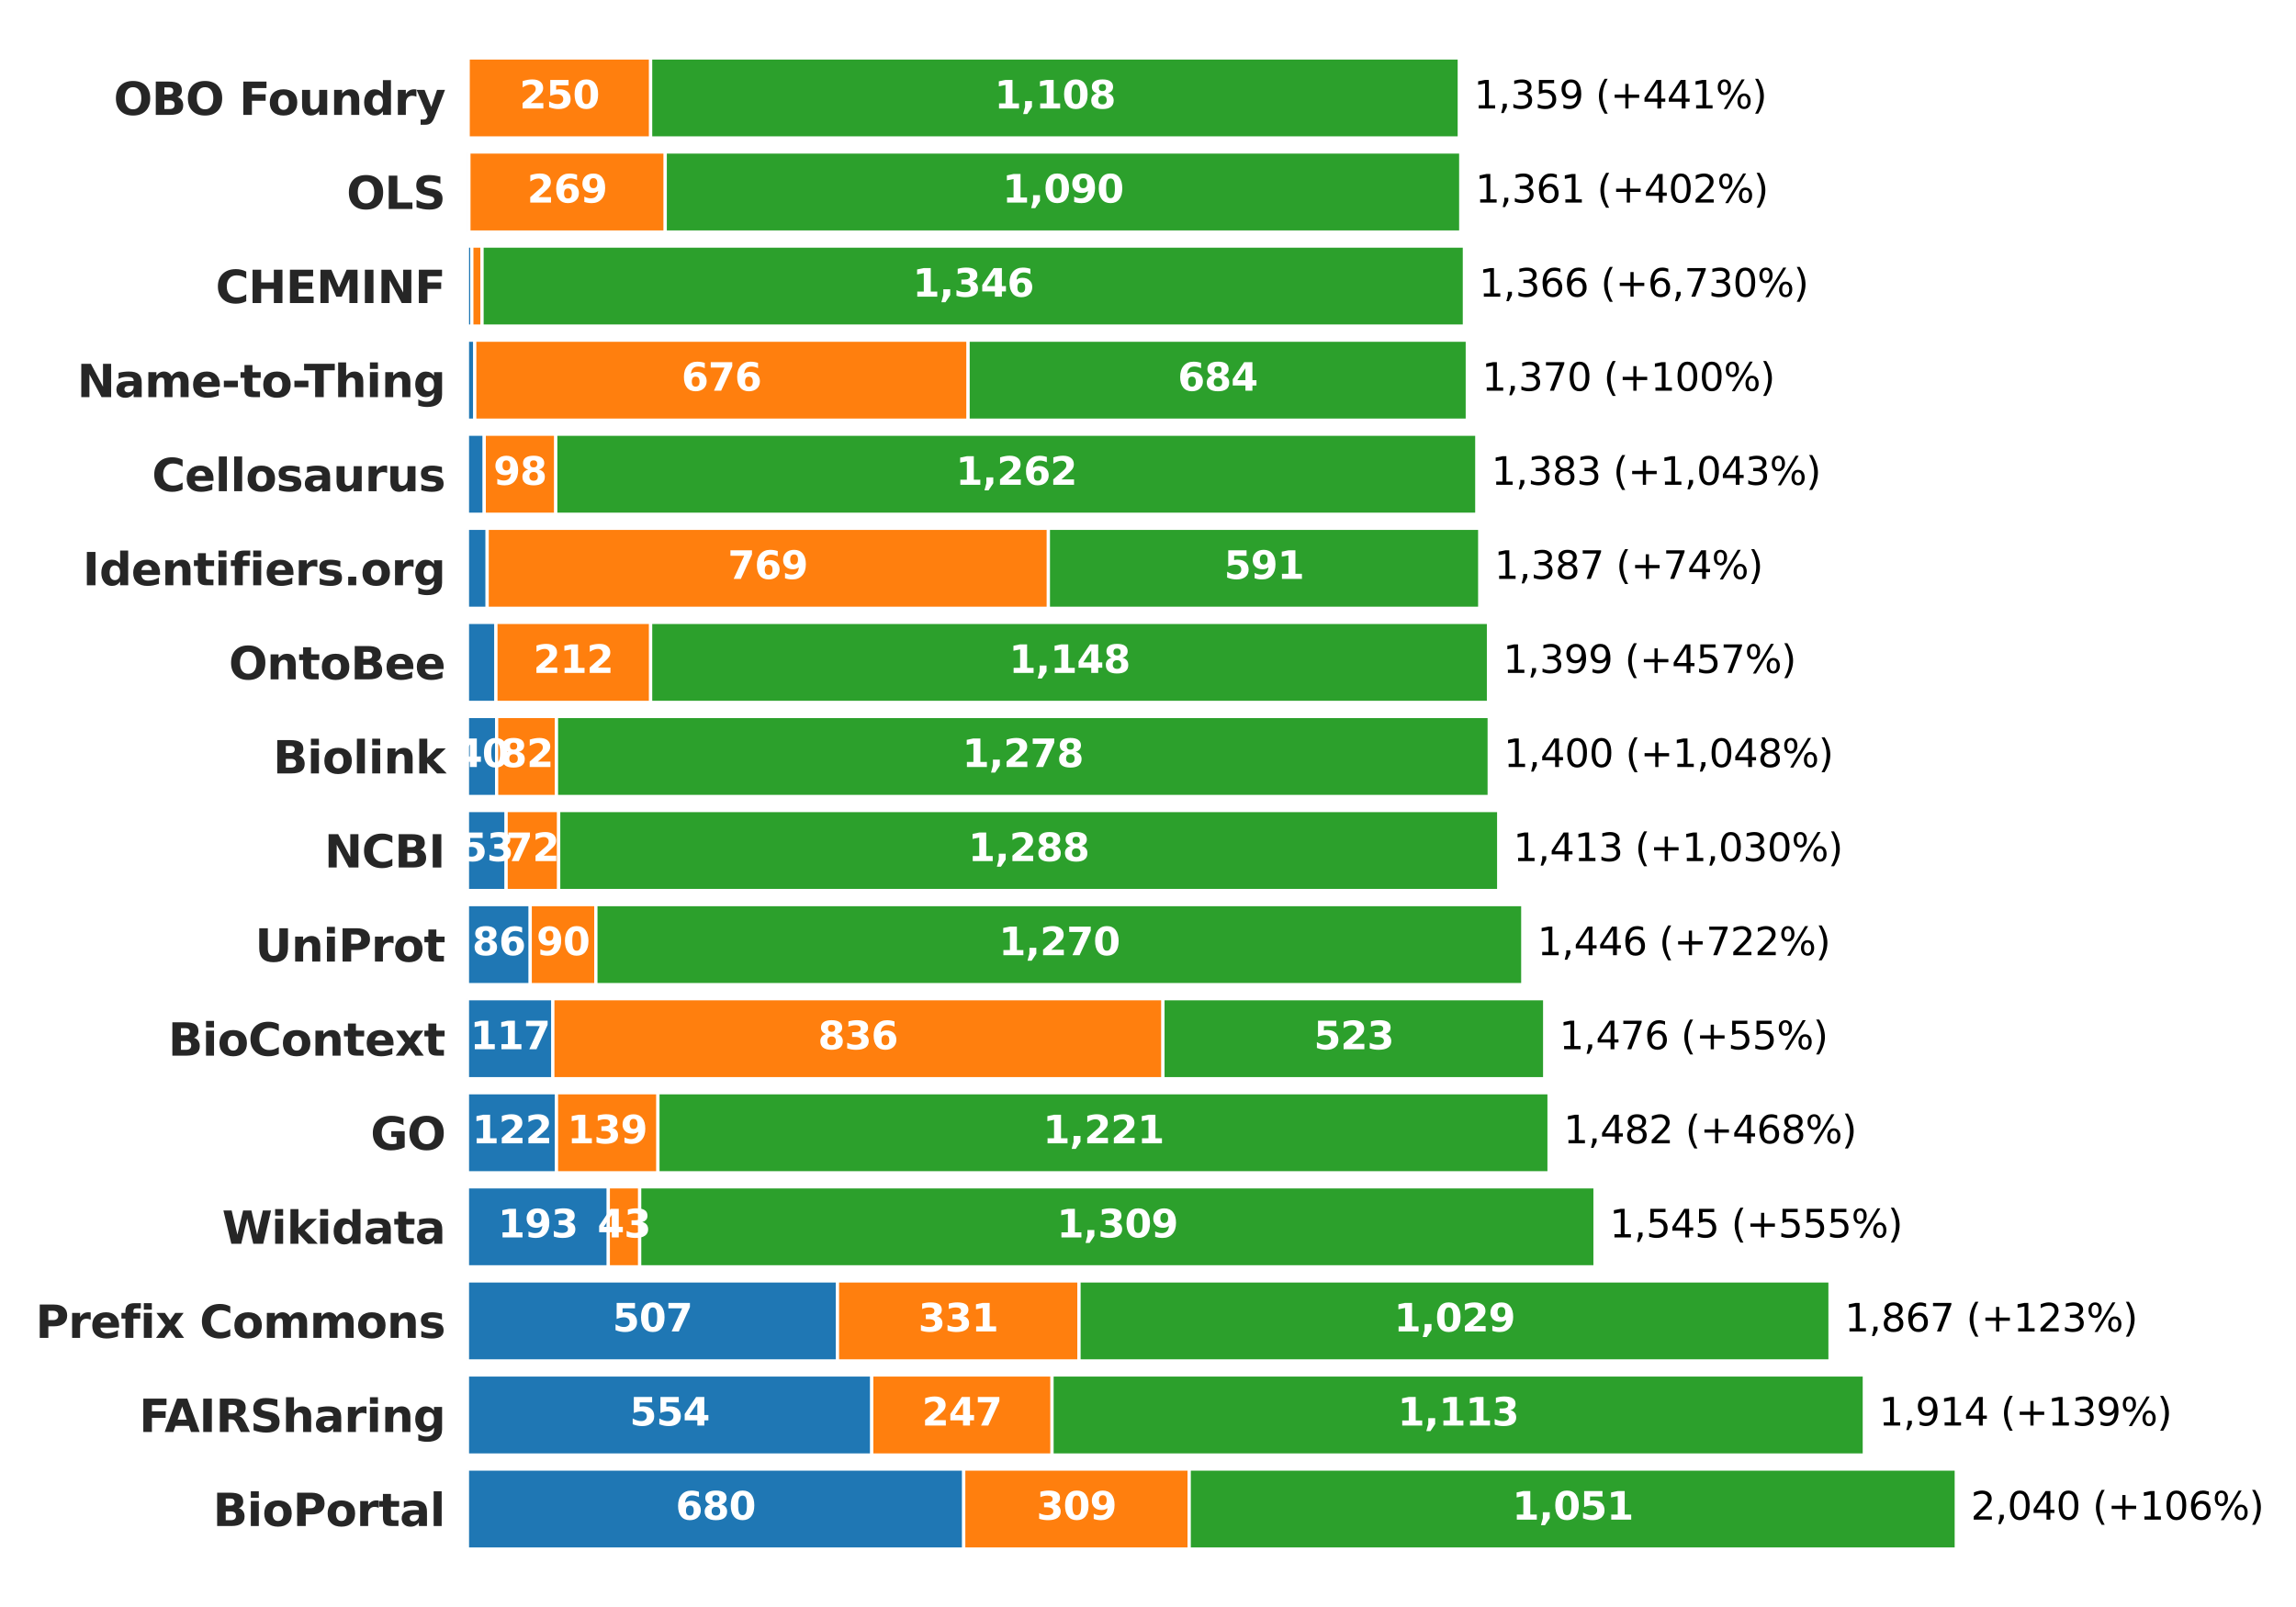 <?xml version="1.0" encoding="utf-8" standalone="no"?>
<!DOCTYPE svg PUBLIC "-//W3C//DTD SVG 1.1//EN"
  "http://www.w3.org/Graphics/SVG/1.1/DTD/svg11.dtd">
<svg xmlns:xlink="http://www.w3.org/1999/xlink" width="720pt" height="504pt" viewBox="0 0 720 504" xmlns="http://www.w3.org/2000/svg" version="1.1">
 <defs>
  <style type="text/css">*{stroke-linejoin: round; stroke-linecap: butt}</style>
 </defs>
 <g id="figure_1">
  <g id="patch_1">
   <path d="M 0 504 
L 720 504 
L 720 0 
L 0 0 
z
" style="fill: #ffffff"/>
  </g>
  <g id="axes_1">
   <g id="patch_2">
    <path d="M 146.59 493.2 
L 636.802 493.2 
L 636.802 10.8 
L 146.59 10.8 
z
" style="fill: #ffffff"/>
   </g>
   <g id="matplotlib.axis_1"/>
   <g id="matplotlib.axis_2">
    <g id="ytick_1">
     <g id="text_1">
      <!-- BioPortal -->
      <g style="fill: #262626" transform="translate(66.779 478.603)scale(0.14 -0.14)">
       <defs>
        <path id="DejaVuSans-Bold-42" d="M 2456 2859 
Q 2741 2859 2887 2984 
Q 3034 3109 3034 3353 
Q 3034 3594 2887 3720 
Q 2741 3847 2456 3847 
L 1791 3847 
L 1791 2859 
L 2456 2859 
z
M 2497 819 
Q 2859 819 3042 972 
Q 3225 1125 3225 1434 
Q 3225 1738 3044 1889 
Q 2863 2041 2497 2041 
L 1791 2041 
L 1791 819 
L 2497 819 
z
M 3616 2497 
Q 4003 2384 4215 2081 
Q 4428 1778 4428 1338 
Q 4428 663 3972 331 
Q 3516 0 2584 0 
L 588 0 
L 588 4666 
L 2394 4666 
Q 3366 4666 3802 4372 
Q 4238 4078 4238 3431 
Q 4238 3091 4078 2852 
Q 3919 2613 3616 2497 
z
" transform="scale(0.016)"/>
        <path id="DejaVuSans-Bold-69" d="M 538 3500 
L 1656 3500 
L 1656 0 
L 538 0 
L 538 3500 
z
M 538 4863 
L 1656 4863 
L 1656 3950 
L 538 3950 
L 538 4863 
z
" transform="scale(0.016)"/>
        <path id="DejaVuSans-Bold-6f" d="M 2203 2784 
Q 1831 2784 1636 2517 
Q 1441 2250 1441 1747 
Q 1441 1244 1636 976 
Q 1831 709 2203 709 
Q 2569 709 2762 976 
Q 2956 1244 2956 1747 
Q 2956 2250 2762 2517 
Q 2569 2784 2203 2784 
z
M 2203 3584 
Q 3106 3584 3614 3096 
Q 4122 2609 4122 1747 
Q 4122 884 3614 396 
Q 3106 -91 2203 -91 
Q 1297 -91 786 396 
Q 275 884 275 1747 
Q 275 2609 786 3096 
Q 1297 3584 2203 3584 
z
" transform="scale(0.016)"/>
        <path id="DejaVuSans-Bold-50" d="M 588 4666 
L 2584 4666 
Q 3475 4666 3951 4270 
Q 4428 3875 4428 3144 
Q 4428 2409 3951 2014 
Q 3475 1619 2584 1619 
L 1791 1619 
L 1791 0 
L 588 0 
L 588 4666 
z
M 1791 3794 
L 1791 2491 
L 2456 2491 
Q 2806 2491 2997 2661 
Q 3188 2831 3188 3144 
Q 3188 3456 2997 3625 
Q 2806 3794 2456 3794 
L 1791 3794 
z
" transform="scale(0.016)"/>
        <path id="DejaVuSans-Bold-72" d="M 3138 2547 
Q 2991 2616 2845 2648 
Q 2700 2681 2553 2681 
Q 2122 2681 1889 2404 
Q 1656 2128 1656 1613 
L 1656 0 
L 538 0 
L 538 3500 
L 1656 3500 
L 1656 2925 
Q 1872 3269 2151 3426 
Q 2431 3584 2822 3584 
Q 2878 3584 2943 3579 
Q 3009 3575 3134 3559 
L 3138 2547 
z
" transform="scale(0.016)"/>
        <path id="DejaVuSans-Bold-74" d="M 1759 4494 
L 1759 3500 
L 2913 3500 
L 2913 2700 
L 1759 2700 
L 1759 1216 
Q 1759 972 1856 886 
Q 1953 800 2241 800 
L 2816 800 
L 2816 0 
L 1856 0 
Q 1194 0 917 276 
Q 641 553 641 1216 
L 641 2700 
L 84 2700 
L 84 3500 
L 641 3500 
L 641 4494 
L 1759 4494 
z
" transform="scale(0.016)"/>
        <path id="DejaVuSans-Bold-61" d="M 2106 1575 
Q 1756 1575 1579 1456 
Q 1403 1338 1403 1106 
Q 1403 894 1545 773 
Q 1688 653 1941 653 
Q 2256 653 2472 879 
Q 2688 1106 2688 1447 
L 2688 1575 
L 2106 1575 
z
M 3816 1997 
L 3816 0 
L 2688 0 
L 2688 519 
Q 2463 200 2181 54 
Q 1900 -91 1497 -91 
Q 953 -91 614 226 
Q 275 544 275 1050 
Q 275 1666 698 1953 
Q 1122 2241 2028 2241 
L 2688 2241 
L 2688 2328 
Q 2688 2594 2478 2717 
Q 2269 2841 1825 2841 
Q 1466 2841 1156 2769 
Q 847 2697 581 2553 
L 581 3406 
Q 941 3494 1303 3539 
Q 1666 3584 2028 3584 
Q 2975 3584 3395 3211 
Q 3816 2838 3816 1997 
z
" transform="scale(0.016)"/>
        <path id="DejaVuSans-Bold-6c" d="M 538 4863 
L 1656 4863 
L 1656 0 
L 538 0 
L 538 4863 
z
" transform="scale(0.016)"/>
       </defs>
       <use xlink:href="#DejaVuSans-Bold-42"/>
       <use xlink:href="#DejaVuSans-Bold-69" x="76.221"/>
       <use xlink:href="#DejaVuSans-Bold-6f" x="110.498"/>
       <use xlink:href="#DejaVuSans-Bold-50" x="179.199"/>
       <use xlink:href="#DejaVuSans-Bold-6f" x="252.49"/>
       <use xlink:href="#DejaVuSans-Bold-72" x="321.191"/>
       <use xlink:href="#DejaVuSans-Bold-74" x="370.508"/>
       <use xlink:href="#DejaVuSans-Bold-61" x="418.311"/>
       <use xlink:href="#DejaVuSans-Bold-6c" x="485.791"/>
      </g>
     </g>
    </g>
    <g id="ytick_2">
     <g id="text_2">
      <!-- FAIRSharing -->
      <g style="fill: #262626" transform="translate(43.627 449.099)scale(0.14 -0.14)">
       <defs>
        <path id="DejaVuSans-Bold-46" d="M 588 4666 
L 3834 4666 
L 3834 3756 
L 1791 3756 
L 1791 2888 
L 3713 2888 
L 3713 1978 
L 1791 1978 
L 1791 0 
L 588 0 
L 588 4666 
z
" transform="scale(0.016)"/>
        <path id="DejaVuSans-Bold-41" d="M 3419 850 
L 1538 850 
L 1241 0 
L 31 0 
L 1759 4666 
L 3194 4666 
L 4922 0 
L 3713 0 
L 3419 850 
z
M 1838 1716 
L 3116 1716 
L 2478 3572 
L 1838 1716 
z
" transform="scale(0.016)"/>
        <path id="DejaVuSans-Bold-49" d="M 588 4666 
L 1791 4666 
L 1791 0 
L 588 0 
L 588 4666 
z
" transform="scale(0.016)"/>
        <path id="DejaVuSans-Bold-52" d="M 2297 2597 
Q 2675 2597 2839 2737 
Q 3003 2878 3003 3200 
Q 3003 3519 2839 3656 
Q 2675 3794 2297 3794 
L 1791 3794 
L 1791 2597 
L 2297 2597 
z
M 1791 1766 
L 1791 0 
L 588 0 
L 588 4666 
L 2425 4666 
Q 3347 4666 3776 4356 
Q 4206 4047 4206 3378 
Q 4206 2916 3982 2619 
Q 3759 2322 3309 2181 
Q 3556 2125 3751 1926 
Q 3947 1728 4147 1325 
L 4800 0 
L 3519 0 
L 2950 1159 
Q 2778 1509 2601 1637 
Q 2425 1766 2131 1766 
L 1791 1766 
z
" transform="scale(0.016)"/>
        <path id="DejaVuSans-Bold-53" d="M 3834 4519 
L 3834 3531 
Q 3450 3703 3084 3790 
Q 2719 3878 2394 3878 
Q 1963 3878 1756 3759 
Q 1550 3641 1550 3391 
Q 1550 3203 1689 3098 
Q 1828 2994 2194 2919 
L 2706 2816 
Q 3484 2659 3812 2340 
Q 4141 2022 4141 1434 
Q 4141 663 3683 286 
Q 3225 -91 2284 -91 
Q 1841 -91 1394 -6 
Q 947 78 500 244 
L 500 1259 
Q 947 1022 1364 901 
Q 1781 781 2169 781 
Q 2563 781 2772 912 
Q 2981 1044 2981 1288 
Q 2981 1506 2839 1625 
Q 2697 1744 2272 1838 
L 1806 1941 
Q 1106 2091 782 2419 
Q 459 2747 459 3303 
Q 459 4000 909 4375 
Q 1359 4750 2203 4750 
Q 2588 4750 2994 4692 
Q 3400 4634 3834 4519 
z
" transform="scale(0.016)"/>
        <path id="DejaVuSans-Bold-68" d="M 4056 2131 
L 4056 0 
L 2931 0 
L 2931 347 
L 2931 1625 
Q 2931 2084 2911 2256 
Q 2891 2428 2841 2509 
Q 2775 2619 2662 2680 
Q 2550 2741 2406 2741 
Q 2056 2741 1856 2470 
Q 1656 2200 1656 1722 
L 1656 0 
L 538 0 
L 538 4863 
L 1656 4863 
L 1656 2988 
Q 1909 3294 2193 3439 
Q 2478 3584 2822 3584 
Q 3428 3584 3742 3212 
Q 4056 2841 4056 2131 
z
" transform="scale(0.016)"/>
        <path id="DejaVuSans-Bold-6e" d="M 4056 2131 
L 4056 0 
L 2931 0 
L 2931 347 
L 2931 1631 
Q 2931 2084 2911 2256 
Q 2891 2428 2841 2509 
Q 2775 2619 2662 2680 
Q 2550 2741 2406 2741 
Q 2056 2741 1856 2470 
Q 1656 2200 1656 1722 
L 1656 0 
L 538 0 
L 538 3500 
L 1656 3500 
L 1656 2988 
Q 1909 3294 2193 3439 
Q 2478 3584 2822 3584 
Q 3428 3584 3742 3212 
Q 4056 2841 4056 2131 
z
" transform="scale(0.016)"/>
        <path id="DejaVuSans-Bold-67" d="M 2919 594 
Q 2688 288 2409 144 
Q 2131 0 1766 0 
Q 1125 0 706 504 
Q 288 1009 288 1791 
Q 288 2575 706 3076 
Q 1125 3578 1766 3578 
Q 2131 3578 2409 3434 
Q 2688 3291 2919 2981 
L 2919 3500 
L 4044 3500 
L 4044 353 
Q 4044 -491 3511 -936 
Q 2978 -1381 1966 -1381 
Q 1638 -1381 1331 -1331 
Q 1025 -1281 716 -1178 
L 716 -306 
Q 1009 -475 1290 -558 
Q 1572 -641 1856 -641 
Q 2406 -641 2662 -400 
Q 2919 -159 2919 353 
L 2919 594 
z
M 2181 2772 
Q 1834 2772 1640 2515 
Q 1447 2259 1447 1791 
Q 1447 1309 1634 1061 
Q 1822 813 2181 813 
Q 2531 813 2725 1069 
Q 2919 1325 2919 1791 
Q 2919 2259 2725 2515 
Q 2531 2772 2181 2772 
z
" transform="scale(0.016)"/>
       </defs>
       <use xlink:href="#DejaVuSans-Bold-46"/>
       <use xlink:href="#DejaVuSans-Bold-41" x="56.811"/>
       <use xlink:href="#DejaVuSans-Bold-49" x="134.203"/>
       <use xlink:href="#DejaVuSans-Bold-52" x="171.41"/>
       <use xlink:href="#DejaVuSans-Bold-53" x="248.412"/>
       <use xlink:href="#DejaVuSans-Bold-68" x="320.434"/>
       <use xlink:href="#DejaVuSans-Bold-61" x="391.625"/>
       <use xlink:href="#DejaVuSans-Bold-72" x="459.105"/>
       <use xlink:href="#DejaVuSans-Bold-69" x="508.422"/>
       <use xlink:href="#DejaVuSans-Bold-6e" x="542.699"/>
       <use xlink:href="#DejaVuSans-Bold-67" x="613.891"/>
      </g>
     </g>
    </g>
    <g id="ytick_3">
     <g id="text_3">
      <!-- Prefix Commons -->
      <g style="fill: #262626" transform="translate(11.149 419.594)scale(0.14 -0.14)">
       <defs>
        <path id="DejaVuSans-Bold-65" d="M 4031 1759 
L 4031 1441 
L 1416 1441 
Q 1456 1047 1700 850 
Q 1944 653 2381 653 
Q 2734 653 3104 758 
Q 3475 863 3866 1075 
L 3866 213 
Q 3469 63 3072 -14 
Q 2675 -91 2278 -91 
Q 1328 -91 801 392 
Q 275 875 275 1747 
Q 275 2603 792 3093 
Q 1309 3584 2216 3584 
Q 3041 3584 3536 3087 
Q 4031 2591 4031 1759 
z
M 2881 2131 
Q 2881 2450 2695 2645 
Q 2509 2841 2209 2841 
Q 1884 2841 1681 2658 
Q 1478 2475 1428 2131 
L 2881 2131 
z
" transform="scale(0.016)"/>
        <path id="DejaVuSans-Bold-66" d="M 2841 4863 
L 2841 4128 
L 2222 4128 
Q 1984 4128 1890 4042 
Q 1797 3956 1797 3744 
L 1797 3500 
L 2753 3500 
L 2753 2700 
L 1797 2700 
L 1797 0 
L 678 0 
L 678 2700 
L 122 2700 
L 122 3500 
L 678 3500 
L 678 3744 
Q 678 4316 997 4589 
Q 1316 4863 1984 4863 
L 2841 4863 
z
" transform="scale(0.016)"/>
        <path id="DejaVuSans-Bold-78" d="M 1422 1791 
L 159 3500 
L 1344 3500 
L 2059 2463 
L 2784 3500 
L 3969 3500 
L 2706 1797 
L 4031 0 
L 2847 0 
L 2059 1106 
L 1281 0 
L 97 0 
L 1422 1791 
z
" transform="scale(0.016)"/>
        <path id="DejaVuSans-Bold-20" transform="scale(0.016)"/>
        <path id="DejaVuSans-Bold-43" d="M 4288 256 
Q 3956 84 3597 -3 
Q 3238 -91 2847 -91 
Q 1681 -91 1000 561 
Q 319 1213 319 2328 
Q 319 3447 1000 4098 
Q 1681 4750 2847 4750 
Q 3238 4750 3597 4662 
Q 3956 4575 4288 4403 
L 4288 3438 
Q 3953 3666 3628 3772 
Q 3303 3878 2944 3878 
Q 2300 3878 1931 3465 
Q 1563 3053 1563 2328 
Q 1563 1606 1931 1193 
Q 2300 781 2944 781 
Q 3303 781 3628 887 
Q 3953 994 4288 1222 
L 4288 256 
z
" transform="scale(0.016)"/>
        <path id="DejaVuSans-Bold-6d" d="M 3781 2919 
Q 3994 3244 4286 3414 
Q 4578 3584 4928 3584 
Q 5531 3584 5847 3212 
Q 6163 2841 6163 2131 
L 6163 0 
L 5038 0 
L 5038 1825 
Q 5041 1866 5042 1909 
Q 5044 1953 5044 2034 
Q 5044 2406 4934 2573 
Q 4825 2741 4581 2741 
Q 4263 2741 4089 2478 
Q 3916 2216 3909 1719 
L 3909 0 
L 2784 0 
L 2784 1825 
Q 2784 2406 2684 2573 
Q 2584 2741 2328 2741 
Q 2006 2741 1831 2477 
Q 1656 2213 1656 1722 
L 1656 0 
L 531 0 
L 531 3500 
L 1656 3500 
L 1656 2988 
Q 1863 3284 2130 3434 
Q 2397 3584 2719 3584 
Q 3081 3584 3359 3409 
Q 3638 3234 3781 2919 
z
" transform="scale(0.016)"/>
        <path id="DejaVuSans-Bold-73" d="M 3272 3391 
L 3272 2541 
Q 2913 2691 2578 2766 
Q 2244 2841 1947 2841 
Q 1628 2841 1473 2761 
Q 1319 2681 1319 2516 
Q 1319 2381 1436 2309 
Q 1553 2238 1856 2203 
L 2053 2175 
Q 2913 2066 3209 1816 
Q 3506 1566 3506 1031 
Q 3506 472 3093 190 
Q 2681 -91 1863 -91 
Q 1516 -91 1145 -36 
Q 775 19 384 128 
L 384 978 
Q 719 816 1070 734 
Q 1422 653 1784 653 
Q 2113 653 2278 743 
Q 2444 834 2444 1013 
Q 2444 1163 2330 1236 
Q 2216 1309 1875 1350 
L 1678 1375 
Q 931 1469 631 1722 
Q 331 1975 331 2491 
Q 331 3047 712 3315 
Q 1094 3584 1881 3584 
Q 2191 3584 2531 3537 
Q 2872 3491 3272 3391 
z
" transform="scale(0.016)"/>
       </defs>
       <use xlink:href="#DejaVuSans-Bold-50"/>
       <use xlink:href="#DejaVuSans-Bold-72" x="73.291"/>
       <use xlink:href="#DejaVuSans-Bold-65" x="122.607"/>
       <use xlink:href="#DejaVuSans-Bold-66" x="190.43"/>
       <use xlink:href="#DejaVuSans-Bold-69" x="233.936"/>
       <use xlink:href="#DejaVuSans-Bold-78" x="268.213"/>
       <use xlink:href="#DejaVuSans-Bold-20" x="332.715"/>
       <use xlink:href="#DejaVuSans-Bold-43" x="367.529"/>
       <use xlink:href="#DejaVuSans-Bold-6f" x="440.918"/>
       <use xlink:href="#DejaVuSans-Bold-6d" x="509.619"/>
       <use xlink:href="#DejaVuSans-Bold-6d" x="613.818"/>
       <use xlink:href="#DejaVuSans-Bold-6f" x="718.018"/>
       <use xlink:href="#DejaVuSans-Bold-6e" x="786.719"/>
       <use xlink:href="#DejaVuSans-Bold-73" x="857.91"/>
      </g>
     </g>
    </g>
    <g id="ytick_4">
     <g id="text_4">
      <!-- Wikidata -->
      <g style="fill: #262626" transform="translate(69.632 390.09)scale(0.14 -0.14)">
       <defs>
        <path id="DejaVuSans-Bold-57" d="M 191 4666 
L 1344 4666 
L 2150 1275 
L 2950 4666 
L 4109 4666 
L 4909 1275 
L 5716 4666 
L 6859 4666 
L 5759 0 
L 4372 0 
L 3525 3547 
L 2688 0 
L 1300 0 
L 191 4666 
z
" transform="scale(0.016)"/>
        <path id="DejaVuSans-Bold-6b" d="M 538 4863 
L 1656 4863 
L 1656 2216 
L 2944 3500 
L 4244 3500 
L 2534 1894 
L 4378 0 
L 3022 0 
L 1656 1459 
L 1656 0 
L 538 0 
L 538 4863 
z
" transform="scale(0.016)"/>
        <path id="DejaVuSans-Bold-64" d="M 2919 2988 
L 2919 4863 
L 4044 4863 
L 4044 0 
L 2919 0 
L 2919 506 
Q 2688 197 2409 53 
Q 2131 -91 1766 -91 
Q 1119 -91 703 423 
Q 288 938 288 1747 
Q 288 2556 703 3070 
Q 1119 3584 1766 3584 
Q 2128 3584 2408 3439 
Q 2688 3294 2919 2988 
z
M 2181 722 
Q 2541 722 2730 984 
Q 2919 1247 2919 1747 
Q 2919 2247 2730 2509 
Q 2541 2772 2181 2772 
Q 1825 2772 1636 2509 
Q 1447 2247 1447 1747 
Q 1447 1247 1636 984 
Q 1825 722 2181 722 
z
" transform="scale(0.016)"/>
       </defs>
       <use xlink:href="#DejaVuSans-Bold-57"/>
       <use xlink:href="#DejaVuSans-Bold-69" x="110.303"/>
       <use xlink:href="#DejaVuSans-Bold-6b" x="144.58"/>
       <use xlink:href="#DejaVuSans-Bold-69" x="211.084"/>
       <use xlink:href="#DejaVuSans-Bold-64" x="245.361"/>
       <use xlink:href="#DejaVuSans-Bold-61" x="316.943"/>
       <use xlink:href="#DejaVuSans-Bold-74" x="384.424"/>
       <use xlink:href="#DejaVuSans-Bold-61" x="432.227"/>
      </g>
     </g>
    </g>
    <g id="ytick_5">
     <g id="text_5">
      <!-- GO -->
      <g style="fill: #262626" transform="translate(116.197 360.585)scale(0.14 -0.14)">
       <defs>
        <path id="DejaVuSans-Bold-47" d="M 4781 347 
Q 4331 128 3847 18 
Q 3363 -91 2847 -91 
Q 1681 -91 1000 561 
Q 319 1213 319 2328 
Q 319 3456 1012 4103 
Q 1706 4750 2913 4750 
Q 3378 4750 3804 4662 
Q 4231 4575 4609 4403 
L 4609 3438 
Q 4219 3659 3833 3768 
Q 3447 3878 3059 3878 
Q 2341 3878 1952 3476 
Q 1563 3075 1563 2328 
Q 1563 1588 1938 1184 
Q 2313 781 3003 781 
Q 3191 781 3352 804 
Q 3513 828 3641 878 
L 3641 1784 
L 2906 1784 
L 2906 2591 
L 4781 2591 
L 4781 347 
z
" transform="scale(0.016)"/>
        <path id="DejaVuSans-Bold-4f" d="M 2719 3878 
Q 2169 3878 1866 3472 
Q 1563 3066 1563 2328 
Q 1563 1594 1866 1187 
Q 2169 781 2719 781 
Q 3272 781 3575 1187 
Q 3878 1594 3878 2328 
Q 3878 3066 3575 3472 
Q 3272 3878 2719 3878 
z
M 2719 4750 
Q 3844 4750 4481 4106 
Q 5119 3463 5119 2328 
Q 5119 1197 4481 553 
Q 3844 -91 2719 -91 
Q 1597 -91 958 553 
Q 319 1197 319 2328 
Q 319 3463 958 4106 
Q 1597 4750 2719 4750 
z
" transform="scale(0.016)"/>
       </defs>
       <use xlink:href="#DejaVuSans-Bold-47"/>
       <use xlink:href="#DejaVuSans-Bold-4f" x="82.08"/>
      </g>
     </g>
    </g>
    <g id="ytick_6">
     <g id="text_6">
      <!-- BioContext -->
      <g style="fill: #262626" transform="translate(52.733 331.08)scale(0.14 -0.14)">
       <use xlink:href="#DejaVuSans-Bold-42"/>
       <use xlink:href="#DejaVuSans-Bold-69" x="76.221"/>
       <use xlink:href="#DejaVuSans-Bold-6f" x="110.498"/>
       <use xlink:href="#DejaVuSans-Bold-43" x="179.199"/>
       <use xlink:href="#DejaVuSans-Bold-6f" x="252.588"/>
       <use xlink:href="#DejaVuSans-Bold-6e" x="321.289"/>
       <use xlink:href="#DejaVuSans-Bold-74" x="392.48"/>
       <use xlink:href="#DejaVuSans-Bold-65" x="440.283"/>
       <use xlink:href="#DejaVuSans-Bold-78" x="508.105"/>
       <use xlink:href="#DejaVuSans-Bold-74" x="572.607"/>
      </g>
     </g>
    </g>
    <g id="ytick_7">
     <g id="text_7">
      <!-- UniProt -->
      <g style="fill: #262626" transform="translate(79.981 301.576)scale(0.14 -0.14)">
       <defs>
        <path id="DejaVuSans-Bold-55" d="M 588 4666 
L 1791 4666 
L 1791 1869 
Q 1791 1291 1980 1042 
Q 2169 794 2597 794 
Q 3028 794 3217 1042 
Q 3406 1291 3406 1869 
L 3406 4666 
L 4609 4666 
L 4609 1869 
Q 4609 878 4112 393 
Q 3616 -91 2597 -91 
Q 1581 -91 1084 393 
Q 588 878 588 1869 
L 588 4666 
z
" transform="scale(0.016)"/>
       </defs>
       <use xlink:href="#DejaVuSans-Bold-55"/>
       <use xlink:href="#DejaVuSans-Bold-6e" x="81.201"/>
       <use xlink:href="#DejaVuSans-Bold-69" x="152.393"/>
       <use xlink:href="#DejaVuSans-Bold-50" x="186.67"/>
       <use xlink:href="#DejaVuSans-Bold-72" x="259.961"/>
       <use xlink:href="#DejaVuSans-Bold-6f" x="309.277"/>
       <use xlink:href="#DejaVuSans-Bold-74" x="377.979"/>
      </g>
     </g>
    </g>
    <g id="ytick_8">
     <g id="text_8">
      <!-- NCBI -->
      <g style="fill: #262626" transform="translate(101.72 272.071)scale(0.14 -0.14)">
       <defs>
        <path id="DejaVuSans-Bold-4e" d="M 588 4666 
L 1931 4666 
L 3628 1466 
L 3628 4666 
L 4769 4666 
L 4769 0 
L 3425 0 
L 1728 3200 
L 1728 0 
L 588 0 
L 588 4666 
z
" transform="scale(0.016)"/>
       </defs>
       <use xlink:href="#DejaVuSans-Bold-4e"/>
       <use xlink:href="#DejaVuSans-Bold-43" x="83.691"/>
       <use xlink:href="#DejaVuSans-Bold-42" x="157.08"/>
       <use xlink:href="#DejaVuSans-Bold-49" x="233.301"/>
      </g>
     </g>
    </g>
    <g id="ytick_9">
     <g id="text_9">
      <!-- Biolink -->
      <g style="fill: #262626" transform="translate(85.627 242.567)scale(0.14 -0.14)">
       <use xlink:href="#DejaVuSans-Bold-42"/>
       <use xlink:href="#DejaVuSans-Bold-69" x="76.221"/>
       <use xlink:href="#DejaVuSans-Bold-6f" x="110.498"/>
       <use xlink:href="#DejaVuSans-Bold-6c" x="179.199"/>
       <use xlink:href="#DejaVuSans-Bold-69" x="213.477"/>
       <use xlink:href="#DejaVuSans-Bold-6e" x="247.754"/>
       <use xlink:href="#DejaVuSans-Bold-6b" x="318.945"/>
      </g>
     </g>
    </g>
    <g id="ytick_10">
     <g id="text_10">
      <!-- OntoBee -->
      <g style="fill: #262626" transform="translate(71.749 213.062)scale(0.14 -0.14)">
       <use xlink:href="#DejaVuSans-Bold-4f"/>
       <use xlink:href="#DejaVuSans-Bold-6e" x="85.01"/>
       <use xlink:href="#DejaVuSans-Bold-74" x="156.201"/>
       <use xlink:href="#DejaVuSans-Bold-6f" x="204.004"/>
       <use xlink:href="#DejaVuSans-Bold-42" x="272.705"/>
       <use xlink:href="#DejaVuSans-Bold-65" x="348.926"/>
       <use xlink:href="#DejaVuSans-Bold-65" x="416.748"/>
      </g>
     </g>
    </g>
    <g id="ytick_11">
     <g id="text_11">
      <!-- Identifiers.org -->
      <g style="fill: #262626" transform="translate(25.925 183.557)scale(0.14 -0.14)">
       <defs>
        <path id="DejaVuSans-Bold-2e" d="M 653 1209 
L 1778 1209 
L 1778 0 
L 653 0 
L 653 1209 
z
" transform="scale(0.016)"/>
       </defs>
       <use xlink:href="#DejaVuSans-Bold-49"/>
       <use xlink:href="#DejaVuSans-Bold-64" x="37.207"/>
       <use xlink:href="#DejaVuSans-Bold-65" x="108.789"/>
       <use xlink:href="#DejaVuSans-Bold-6e" x="176.611"/>
       <use xlink:href="#DejaVuSans-Bold-74" x="247.803"/>
       <use xlink:href="#DejaVuSans-Bold-69" x="295.605"/>
       <use xlink:href="#DejaVuSans-Bold-66" x="329.883"/>
       <use xlink:href="#DejaVuSans-Bold-69" x="373.389"/>
       <use xlink:href="#DejaVuSans-Bold-65" x="407.666"/>
       <use xlink:href="#DejaVuSans-Bold-72" x="475.488"/>
       <use xlink:href="#DejaVuSans-Bold-73" x="524.805"/>
       <use xlink:href="#DejaVuSans-Bold-2e" x="584.326"/>
       <use xlink:href="#DejaVuSans-Bold-6f" x="622.314"/>
       <use xlink:href="#DejaVuSans-Bold-72" x="691.016"/>
       <use xlink:href="#DejaVuSans-Bold-67" x="740.332"/>
      </g>
     </g>
    </g>
    <g id="ytick_12">
     <g id="text_12">
      <!-- Cellosaurus -->
      <g style="fill: #262626" transform="translate(47.654 154.053)scale(0.14 -0.14)">
       <defs>
        <path id="DejaVuSans-Bold-75" d="M 500 1363 
L 500 3500 
L 1625 3500 
L 1625 3150 
Q 1625 2866 1622 2436 
Q 1619 2006 1619 1863 
Q 1619 1441 1641 1255 
Q 1663 1069 1716 984 
Q 1784 875 1895 815 
Q 2006 756 2150 756 
Q 2500 756 2700 1025 
Q 2900 1294 2900 1772 
L 2900 3500 
L 4019 3500 
L 4019 0 
L 2900 0 
L 2900 506 
Q 2647 200 2364 54 
Q 2081 -91 1741 -91 
Q 1134 -91 817 281 
Q 500 653 500 1363 
z
" transform="scale(0.016)"/>
       </defs>
       <use xlink:href="#DejaVuSans-Bold-43"/>
       <use xlink:href="#DejaVuSans-Bold-65" x="73.389"/>
       <use xlink:href="#DejaVuSans-Bold-6c" x="141.211"/>
       <use xlink:href="#DejaVuSans-Bold-6c" x="175.488"/>
       <use xlink:href="#DejaVuSans-Bold-6f" x="209.766"/>
       <use xlink:href="#DejaVuSans-Bold-73" x="278.467"/>
       <use xlink:href="#DejaVuSans-Bold-61" x="337.988"/>
       <use xlink:href="#DejaVuSans-Bold-75" x="405.469"/>
       <use xlink:href="#DejaVuSans-Bold-72" x="476.66"/>
       <use xlink:href="#DejaVuSans-Bold-75" x="525.977"/>
       <use xlink:href="#DejaVuSans-Bold-73" x="597.168"/>
      </g>
     </g>
    </g>
    <g id="ytick_13">
     <g id="text_13">
      <!-- Name-to-Thing -->
      <g style="fill: #262626" transform="translate(24.173 124.548)scale(0.14 -0.14)">
       <defs>
        <path id="DejaVuSans-Bold-2d" d="M 347 2297 
L 2309 2297 
L 2309 1388 
L 347 1388 
L 347 2297 
z
" transform="scale(0.016)"/>
        <path id="DejaVuSans-Bold-54" d="M 31 4666 
L 4331 4666 
L 4331 3756 
L 2784 3756 
L 2784 0 
L 1581 0 
L 1581 3756 
L 31 3756 
L 31 4666 
z
" transform="scale(0.016)"/>
       </defs>
       <use xlink:href="#DejaVuSans-Bold-4e"/>
       <use xlink:href="#DejaVuSans-Bold-61" x="83.691"/>
       <use xlink:href="#DejaVuSans-Bold-6d" x="151.172"/>
       <use xlink:href="#DejaVuSans-Bold-65" x="255.371"/>
       <use xlink:href="#DejaVuSans-Bold-2d" x="323.193"/>
       <use xlink:href="#DejaVuSans-Bold-74" x="364.697"/>
       <use xlink:href="#DejaVuSans-Bold-6f" x="412.5"/>
       <use xlink:href="#DejaVuSans-Bold-2d" x="481.201"/>
       <use xlink:href="#DejaVuSans-Bold-54" x="507.955"/>
       <use xlink:href="#DejaVuSans-Bold-68" x="576.168"/>
       <use xlink:href="#DejaVuSans-Bold-69" x="647.359"/>
       <use xlink:href="#DejaVuSans-Bold-6e" x="681.637"/>
       <use xlink:href="#DejaVuSans-Bold-67" x="752.828"/>
      </g>
     </g>
    </g>
    <g id="ytick_14">
     <g id="text_14">
      <!-- CHEMINF -->
      <g style="fill: #262626" transform="translate(67.615 95.044)scale(0.14 -0.14)">
       <defs>
        <path id="DejaVuSans-Bold-48" d="M 588 4666 
L 1791 4666 
L 1791 2888 
L 3566 2888 
L 3566 4666 
L 4769 4666 
L 4769 0 
L 3566 0 
L 3566 1978 
L 1791 1978 
L 1791 0 
L 588 0 
L 588 4666 
z
" transform="scale(0.016)"/>
        <path id="DejaVuSans-Bold-45" d="M 588 4666 
L 3834 4666 
L 3834 3756 
L 1791 3756 
L 1791 2888 
L 3713 2888 
L 3713 1978 
L 1791 1978 
L 1791 909 
L 3903 909 
L 3903 0 
L 588 0 
L 588 4666 
z
" transform="scale(0.016)"/>
        <path id="DejaVuSans-Bold-4d" d="M 588 4666 
L 2119 4666 
L 3181 2169 
L 4250 4666 
L 5778 4666 
L 5778 0 
L 4641 0 
L 4641 3413 
L 3566 897 
L 2803 897 
L 1728 3413 
L 1728 0 
L 588 0 
L 588 4666 
z
" transform="scale(0.016)"/>
       </defs>
       <use xlink:href="#DejaVuSans-Bold-43"/>
       <use xlink:href="#DejaVuSans-Bold-48" x="73.389"/>
       <use xlink:href="#DejaVuSans-Bold-45" x="157.08"/>
       <use xlink:href="#DejaVuSans-Bold-4d" x="225.391"/>
       <use xlink:href="#DejaVuSans-Bold-49" x="324.902"/>
       <use xlink:href="#DejaVuSans-Bold-4e" x="362.109"/>
       <use xlink:href="#DejaVuSans-Bold-46" x="445.801"/>
      </g>
     </g>
    </g>
    <g id="ytick_15">
     <g id="text_15">
      <!-- OLS -->
      <g style="fill: #262626" transform="translate(108.685 65.539)scale(0.14 -0.14)">
       <defs>
        <path id="DejaVuSans-Bold-4c" d="M 588 4666 
L 1791 4666 
L 1791 909 
L 3903 909 
L 3903 0 
L 588 0 
L 588 4666 
z
" transform="scale(0.016)"/>
       </defs>
       <use xlink:href="#DejaVuSans-Bold-4f"/>
       <use xlink:href="#DejaVuSans-Bold-4c" x="85.01"/>
       <use xlink:href="#DejaVuSans-Bold-53" x="148.73"/>
      </g>
     </g>
    </g>
    <g id="ytick_16">
     <g id="text_16">
      <!-- OBO Foundry -->
      <g style="fill: #262626" transform="translate(35.636 36.035)scale(0.14 -0.14)">
       <defs>
        <path id="DejaVuSans-Bold-79" d="M 78 3500 
L 1197 3500 
L 2138 1125 
L 2938 3500 
L 4056 3500 
L 2584 -331 
Q 2363 -916 2067 -1148 
Q 1772 -1381 1288 -1381 
L 641 -1381 
L 641 -647 
L 991 -647 
Q 1275 -647 1404 -556 
Q 1534 -466 1606 -231 
L 1638 -134 
L 78 3500 
z
" transform="scale(0.016)"/>
       </defs>
       <use xlink:href="#DejaVuSans-Bold-4f"/>
       <use xlink:href="#DejaVuSans-Bold-42" x="85.01"/>
       <use xlink:href="#DejaVuSans-Bold-4f" x="161.23"/>
       <use xlink:href="#DejaVuSans-Bold-20" x="246.24"/>
       <use xlink:href="#DejaVuSans-Bold-46" x="281.055"/>
       <use xlink:href="#DejaVuSans-Bold-6f" x="345.365"/>
       <use xlink:href="#DejaVuSans-Bold-75" x="414.066"/>
       <use xlink:href="#DejaVuSans-Bold-6e" x="485.258"/>
       <use xlink:href="#DejaVuSans-Bold-64" x="556.449"/>
       <use xlink:href="#DejaVuSans-Bold-72" x="628.031"/>
       <use xlink:href="#DejaVuSans-Bold-79" x="677.348"/>
      </g>
     </g>
    </g>
   </g>
   <g id="patch_3">
    <path d="M 146.59 485.824 
L 302.213 485.824 
L 302.213 460.745 
L 146.59 460.745 
z
" clip-path="url(#peb3f7602ca)" style="fill: #1f77b4; stroke: #ffffff; stroke-linejoin: miter"/>
   </g>
   <g id="patch_4">
    <path d="M 146.59 456.319 
L 273.377 456.319 
L 273.377 431.24 
L 146.59 431.24 
z
" clip-path="url(#peb3f7602ca)" style="fill: #1f77b4; stroke: #ffffff; stroke-linejoin: miter"/>
   </g>
   <g id="patch_5">
    <path d="M 146.59 426.815 
L 262.621 426.815 
L 262.621 401.736 
L 146.59 401.736 
z
" clip-path="url(#peb3f7602ca)" style="fill: #1f77b4; stroke: #ffffff; stroke-linejoin: miter"/>
   </g>
   <g id="patch_6">
    <path d="M 146.59 397.31 
L 190.759 397.31 
L 190.759 372.231 
L 146.59 372.231 
z
" clip-path="url(#peb3f7602ca)" style="fill: #1f77b4; stroke: #ffffff; stroke-linejoin: miter"/>
   </g>
   <g id="patch_7">
    <path d="M 146.59 367.806 
L 174.511 367.806 
L 174.511 342.727 
L 146.59 342.727 
z
" clip-path="url(#peb3f7602ca)" style="fill: #1f77b4; stroke: #ffffff; stroke-linejoin: miter"/>
   </g>
   <g id="patch_8">
    <path d="M 146.59 338.301 
L 173.366 338.301 
L 173.366 313.222 
L 146.59 313.222 
z
" clip-path="url(#peb3f7602ca)" style="fill: #1f77b4; stroke: #ffffff; stroke-linejoin: miter"/>
   </g>
   <g id="patch_9">
    <path d="M 146.59 308.796 
L 166.272 308.796 
L 166.272 283.717 
L 146.59 283.717 
z
" clip-path="url(#peb3f7602ca)" style="fill: #1f77b4; stroke: #ffffff; stroke-linejoin: miter"/>
   </g>
   <g id="patch_10">
    <path d="M 146.59 279.292 
L 158.719 279.292 
L 158.719 254.213 
L 146.59 254.213 
z
" clip-path="url(#peb3f7602ca)" style="fill: #1f77b4; stroke: #ffffff; stroke-linejoin: miter"/>
   </g>
   <g id="patch_11">
    <path d="M 146.59 249.787 
L 155.744 249.787 
L 155.744 224.708 
L 146.59 224.708 
z
" clip-path="url(#peb3f7602ca)" style="fill: #1f77b4; stroke: #ffffff; stroke-linejoin: miter"/>
   </g>
   <g id="patch_12">
    <path d="M 146.59 220.283 
L 155.515 220.283 
L 155.515 195.204 
L 146.59 195.204 
z
" clip-path="url(#peb3f7602ca)" style="fill: #1f77b4; stroke: #ffffff; stroke-linejoin: miter"/>
   </g>
   <g id="patch_13">
    <path d="M 146.59 190.778 
L 152.769 190.778 
L 152.769 165.699 
L 146.59 165.699 
z
" clip-path="url(#peb3f7602ca)" style="fill: #1f77b4; stroke: #ffffff; stroke-linejoin: miter"/>
   </g>
   <g id="patch_14">
    <path d="M 146.59 161.273 
L 151.854 161.273 
L 151.854 136.194 
L 146.59 136.194 
z
" clip-path="url(#peb3f7602ca)" style="fill: #1f77b4; stroke: #ffffff; stroke-linejoin: miter"/>
   </g>
   <g id="patch_15">
    <path d="M 146.59 131.769 
L 148.879 131.769 
L 148.879 106.69 
L 146.59 106.69 
z
" clip-path="url(#peb3f7602ca)" style="fill: #1f77b4; stroke: #ffffff; stroke-linejoin: miter"/>
   </g>
   <g id="patch_16">
    <path d="M 146.59 102.264 
L 147.963 102.264 
L 147.963 77.185 
L 146.59 77.185 
z
" clip-path="url(#peb3f7602ca)" style="fill: #1f77b4; stroke: #ffffff; stroke-linejoin: miter"/>
   </g>
   <g id="patch_17">
    <path d="M 146.59 72.76 
L 147.048 72.76 
L 147.048 47.681 
L 146.59 47.681 
z
" clip-path="url(#peb3f7602ca)" style="fill: #1f77b4; stroke: #ffffff; stroke-linejoin: miter"/>
   </g>
   <g id="patch_18">
    <path d="M 146.59 43.255 
L 146.819 43.255 
L 146.819 18.176 
L 146.59 18.176 
z
" clip-path="url(#peb3f7602ca)" style="fill: #1f77b4; stroke: #ffffff; stroke-linejoin: miter"/>
   </g>
   <g id="patch_19">
    <path d="M 302.213 485.824 
L 372.93 485.824 
L 372.93 460.745 
L 302.213 460.745 
z
" clip-path="url(#peb3f7602ca)" style="fill: #ff7f0e; stroke: #ffffff; stroke-linejoin: miter"/>
   </g>
   <g id="patch_20">
    <path d="M 273.377 456.319 
L 329.905 456.319 
L 329.905 431.24 
L 273.377 431.24 
z
" clip-path="url(#peb3f7602ca)" style="fill: #ff7f0e; stroke: #ffffff; stroke-linejoin: miter"/>
   </g>
   <g id="patch_21">
    <path d="M 262.621 426.815 
L 338.372 426.815 
L 338.372 401.736 
L 262.621 401.736 
z
" clip-path="url(#peb3f7602ca)" style="fill: #ff7f0e; stroke: #ffffff; stroke-linejoin: miter"/>
   </g>
   <g id="patch_22">
    <path d="M 190.759 397.31 
L 200.6 397.31 
L 200.6 372.231 
L 190.759 372.231 
z
" clip-path="url(#peb3f7602ca)" style="fill: #ff7f0e; stroke: #ffffff; stroke-linejoin: miter"/>
   </g>
   <g id="patch_23">
    <path d="M 174.511 367.806 
L 206.322 367.806 
L 206.322 342.727 
L 174.511 342.727 
z
" clip-path="url(#peb3f7602ca)" style="fill: #ff7f0e; stroke: #ffffff; stroke-linejoin: miter"/>
   </g>
   <g id="patch_24">
    <path d="M 173.366 338.301 
L 364.691 338.301 
L 364.691 313.222 
L 173.366 313.222 
z
" clip-path="url(#peb3f7602ca)" style="fill: #ff7f0e; stroke: #ffffff; stroke-linejoin: miter"/>
   </g>
   <g id="patch_25">
    <path d="M 166.272 308.796 
L 186.869 308.796 
L 186.869 283.717 
L 166.272 283.717 
z
" clip-path="url(#peb3f7602ca)" style="fill: #ff7f0e; stroke: #ffffff; stroke-linejoin: miter"/>
   </g>
   <g id="patch_26">
    <path d="M 158.719 279.292 
L 175.197 279.292 
L 175.197 254.213 
L 158.719 254.213 
z
" clip-path="url(#peb3f7602ca)" style="fill: #ff7f0e; stroke: #ffffff; stroke-linejoin: miter"/>
   </g>
   <g id="patch_27">
    <path d="M 155.744 249.787 
L 174.511 249.787 
L 174.511 224.708 
L 155.744 224.708 
z
" clip-path="url(#peb3f7602ca)" style="fill: #ff7f0e; stroke: #ffffff; stroke-linejoin: miter"/>
   </g>
   <g id="patch_28">
    <path d="M 155.515 220.283 
L 204.033 220.283 
L 204.033 195.204 
L 155.515 195.204 
z
" clip-path="url(#peb3f7602ca)" style="fill: #ff7f0e; stroke: #ffffff; stroke-linejoin: miter"/>
   </g>
   <g id="patch_29">
    <path d="M 152.769 190.778 
L 328.76 190.778 
L 328.76 165.699 
L 152.769 165.699 
z
" clip-path="url(#peb3f7602ca)" style="fill: #ff7f0e; stroke: #ffffff; stroke-linejoin: miter"/>
   </g>
   <g id="patch_30">
    <path d="M 151.854 161.273 
L 174.282 161.273 
L 174.282 136.194 
L 151.854 136.194 
z
" clip-path="url(#peb3f7602ca)" style="fill: #ff7f0e; stroke: #ffffff; stroke-linejoin: miter"/>
   </g>
   <g id="patch_31">
    <path d="M 148.879 131.769 
L 303.586 131.769 
L 303.586 106.69 
L 148.879 106.69 
z
" clip-path="url(#peb3f7602ca)" style="fill: #ff7f0e; stroke: #ffffff; stroke-linejoin: miter"/>
   </g>
   <g id="patch_32">
    <path d="M 147.963 102.264 
L 151.167 102.264 
L 151.167 77.185 
L 147.963 77.185 
z
" clip-path="url(#peb3f7602ca)" style="fill: #ff7f0e; stroke: #ffffff; stroke-linejoin: miter"/>
   </g>
   <g id="patch_33">
    <path d="M 147.048 72.76 
L 208.61 72.76 
L 208.61 47.681 
L 147.048 47.681 
z
" clip-path="url(#peb3f7602ca)" style="fill: #ff7f0e; stroke: #ffffff; stroke-linejoin: miter"/>
   </g>
   <g id="patch_34">
    <path d="M 146.819 43.255 
L 204.033 43.255 
L 204.033 18.176 
L 146.819 18.176 
z
" clip-path="url(#peb3f7602ca)" style="fill: #ff7f0e; stroke: #ffffff; stroke-linejoin: miter"/>
   </g>
   <g id="patch_35">
    <path d="M 372.93 485.824 
L 613.459 485.824 
L 613.459 460.745 
L 372.93 460.745 
z
" clip-path="url(#peb3f7602ca)" style="fill: #2ca02c; stroke: #ffffff; stroke-linejoin: miter"/>
   </g>
   <g id="patch_36">
    <path d="M 329.905 456.319 
L 584.623 456.319 
L 584.623 431.24 
L 329.905 431.24 
z
" clip-path="url(#peb3f7602ca)" style="fill: #2ca02c; stroke: #ffffff; stroke-linejoin: miter"/>
   </g>
   <g id="patch_37">
    <path d="M 338.372 426.815 
L 573.866 426.815 
L 573.866 401.736 
L 338.372 401.736 
z
" clip-path="url(#peb3f7602ca)" style="fill: #2ca02c; stroke: #ffffff; stroke-linejoin: miter"/>
   </g>
   <g id="patch_38">
    <path d="M 200.6 397.31 
L 500.174 397.31 
L 500.174 372.231 
L 200.6 372.231 
z
" clip-path="url(#peb3f7602ca)" style="fill: #2ca02c; stroke: #ffffff; stroke-linejoin: miter"/>
   </g>
   <g id="patch_39">
    <path d="M 206.322 367.806 
L 485.756 367.806 
L 485.756 342.727 
L 206.322 342.727 
z
" clip-path="url(#peb3f7602ca)" style="fill: #2ca02c; stroke: #ffffff; stroke-linejoin: miter"/>
   </g>
   <g id="patch_40">
    <path d="M 364.691 338.301 
L 484.383 338.301 
L 484.383 313.222 
L 364.691 313.222 
z
" clip-path="url(#peb3f7602ca)" style="fill: #2ca02c; stroke: #ffffff; stroke-linejoin: miter"/>
   </g>
   <g id="patch_41">
    <path d="M 186.869 308.796 
L 477.517 308.796 
L 477.517 283.717 
L 186.869 283.717 
z
" clip-path="url(#peb3f7602ca)" style="fill: #2ca02c; stroke: #ffffff; stroke-linejoin: miter"/>
   </g>
   <g id="patch_42">
    <path d="M 175.197 279.292 
L 469.965 279.292 
L 469.965 254.213 
L 175.197 254.213 
z
" clip-path="url(#peb3f7602ca)" style="fill: #2ca02c; stroke: #ffffff; stroke-linejoin: miter"/>
   </g>
   <g id="patch_43">
    <path d="M 174.511 249.787 
L 466.99 249.787 
L 466.99 224.708 
L 174.511 224.708 
z
" clip-path="url(#peb3f7602ca)" style="fill: #2ca02c; stroke: #ffffff; stroke-linejoin: miter"/>
   </g>
   <g id="patch_44">
    <path d="M 204.033 220.283 
L 466.761 220.283 
L 466.761 195.204 
L 204.033 195.204 
z
" clip-path="url(#peb3f7602ca)" style="fill: #2ca02c; stroke: #ffffff; stroke-linejoin: miter"/>
   </g>
   <g id="patch_45">
    <path d="M 328.76 190.778 
L 464.015 190.778 
L 464.015 165.699 
L 328.76 165.699 
z
" clip-path="url(#peb3f7602ca)" style="fill: #2ca02c; stroke: #ffffff; stroke-linejoin: miter"/>
   </g>
   <g id="patch_46">
    <path d="M 174.282 161.273 
L 463.099 161.273 
L 463.099 136.194 
L 174.282 136.194 
z
" clip-path="url(#peb3f7602ca)" style="fill: #2ca02c; stroke: #ffffff; stroke-linejoin: miter"/>
   </g>
   <g id="patch_47">
    <path d="M 303.586 131.769 
L 460.124 131.769 
L 460.124 106.69 
L 303.586 106.69 
z
" clip-path="url(#peb3f7602ca)" style="fill: #2ca02c; stroke: #ffffff; stroke-linejoin: miter"/>
   </g>
   <g id="patch_48">
    <path d="M 151.167 102.264 
L 459.209 102.264 
L 459.209 77.185 
L 151.167 77.185 
z
" clip-path="url(#peb3f7602ca)" style="fill: #2ca02c; stroke: #ffffff; stroke-linejoin: miter"/>
   </g>
   <g id="patch_49">
    <path d="M 208.61 72.76 
L 458.065 72.76 
L 458.065 47.681 
L 208.61 47.681 
z
" clip-path="url(#peb3f7602ca)" style="fill: #2ca02c; stroke: #ffffff; stroke-linejoin: miter"/>
   </g>
   <g id="patch_50">
    <path d="M 204.033 43.255 
L 457.607 43.255 
L 457.607 18.176 
L 204.033 18.176 
z
" clip-path="url(#peb3f7602ca)" style="fill: #2ca02c; stroke: #ffffff; stroke-linejoin: miter"/>
   </g>
   <g id="text_17">
    <!-- 680 -->
    <g style="fill: #ffffff" transform="translate(211.877 476.596)scale(0.12 -0.12)">
     <defs>
      <path id="DejaVuSans-Bold-36" d="M 2316 2303 
Q 2000 2303 1842 2098 
Q 1684 1894 1684 1484 
Q 1684 1075 1842 870 
Q 2000 666 2316 666 
Q 2634 666 2792 870 
Q 2950 1075 2950 1484 
Q 2950 1894 2792 2098 
Q 2634 2303 2316 2303 
z
M 3803 4544 
L 3803 3681 
Q 3506 3822 3243 3889 
Q 2981 3956 2731 3956 
Q 2194 3956 1894 3657 
Q 1594 3359 1544 2772 
Q 1750 2925 1990 3001 
Q 2231 3078 2516 3078 
Q 3231 3078 3670 2659 
Q 4109 2241 4109 1563 
Q 4109 813 3618 361 
Q 3128 -91 2303 -91 
Q 1394 -91 895 523 
Q 397 1138 397 2266 
Q 397 3422 980 4083 
Q 1563 4744 2578 4744 
Q 2900 4744 3203 4694 
Q 3506 4644 3803 4544 
z
" transform="scale(0.016)"/>
      <path id="DejaVuSans-Bold-38" d="M 2228 2088 
Q 1891 2088 1709 1903 
Q 1528 1719 1528 1375 
Q 1528 1031 1709 848 
Q 1891 666 2228 666 
Q 2563 666 2741 848 
Q 2919 1031 2919 1375 
Q 2919 1722 2741 1905 
Q 2563 2088 2228 2088 
z
M 1350 2484 
Q 925 2613 709 2878 
Q 494 3144 494 3541 
Q 494 4131 934 4440 
Q 1375 4750 2228 4750 
Q 3075 4750 3515 4442 
Q 3956 4134 3956 3541 
Q 3956 3144 3739 2878 
Q 3522 2613 3097 2484 
Q 3572 2353 3814 2058 
Q 4056 1763 4056 1313 
Q 4056 619 3595 264 
Q 3134 -91 2228 -91 
Q 1319 -91 855 264 
Q 391 619 391 1313 
Q 391 1763 633 2058 
Q 875 2353 1350 2484 
z
M 1631 3419 
Q 1631 3141 1786 2991 
Q 1941 2841 2228 2841 
Q 2509 2841 2662 2991 
Q 2816 3141 2816 3419 
Q 2816 3697 2662 3845 
Q 2509 3994 2228 3994 
Q 1941 3994 1786 3844 
Q 1631 3694 1631 3419 
z
" transform="scale(0.016)"/>
      <path id="DejaVuSans-Bold-30" d="M 2944 2338 
Q 2944 3213 2780 3570 
Q 2616 3928 2228 3928 
Q 1841 3928 1675 3570 
Q 1509 3213 1509 2338 
Q 1509 1453 1675 1090 
Q 1841 728 2228 728 
Q 2613 728 2778 1090 
Q 2944 1453 2944 2338 
z
M 4147 2328 
Q 4147 1169 3647 539 
Q 3147 -91 2228 -91 
Q 1306 -91 806 539 
Q 306 1169 306 2328 
Q 306 3491 806 4120 
Q 1306 4750 2228 4750 
Q 3147 4750 3647 4120 
Q 4147 3491 4147 2328 
z
" transform="scale(0.016)"/>
     </defs>
     <use xlink:href="#DejaVuSans-Bold-36"/>
     <use xlink:href="#DejaVuSans-Bold-38" x="69.58"/>
     <use xlink:href="#DejaVuSans-Bold-30" x="139.16"/>
    </g>
   </g>
   <g id="text_18">
    <!-- 554 -->
    <g style="fill: #ffffff" transform="translate(197.459 447.091)scale(0.12 -0.12)">
     <defs>
      <path id="DejaVuSans-Bold-35" d="M 678 4666 
L 3669 4666 
L 3669 3781 
L 1638 3781 
L 1638 3059 
Q 1775 3097 1914 3117 
Q 2053 3138 2203 3138 
Q 3056 3138 3531 2711 
Q 4006 2284 4006 1522 
Q 4006 766 3489 337 
Q 2972 -91 2053 -91 
Q 1656 -91 1267 -14 
Q 878 63 494 219 
L 494 1166 
Q 875 947 1217 837 
Q 1559 728 1863 728 
Q 2300 728 2551 942 
Q 2803 1156 2803 1522 
Q 2803 1891 2551 2103 
Q 2300 2316 1863 2316 
Q 1603 2316 1309 2248 
Q 1016 2181 678 2041 
L 678 4666 
z
" transform="scale(0.016)"/>
      <path id="DejaVuSans-Bold-34" d="M 2356 3675 
L 1038 1722 
L 2356 1722 
L 2356 3675 
z
M 2156 4666 
L 3494 4666 
L 3494 1722 
L 4159 1722 
L 4159 850 
L 3494 850 
L 3494 0 
L 2356 0 
L 2356 850 
L 288 850 
L 288 1881 
L 2156 4666 
z
" transform="scale(0.016)"/>
     </defs>
     <use xlink:href="#DejaVuSans-Bold-35"/>
     <use xlink:href="#DejaVuSans-Bold-35" x="69.58"/>
     <use xlink:href="#DejaVuSans-Bold-34" x="139.16"/>
    </g>
   </g>
   <g id="text_19">
    <!-- 507 -->
    <g style="fill: #ffffff" transform="translate(192.081 417.586)scale(0.12 -0.12)">
     <defs>
      <path id="DejaVuSans-Bold-37" d="M 428 4666 
L 3944 4666 
L 3944 3988 
L 2125 0 
L 953 0 
L 2675 3781 
L 428 3781 
L 428 4666 
z
" transform="scale(0.016)"/>
     </defs>
     <use xlink:href="#DejaVuSans-Bold-35"/>
     <use xlink:href="#DejaVuSans-Bold-30" x="69.58"/>
     <use xlink:href="#DejaVuSans-Bold-37" x="139.16"/>
    </g>
   </g>
   <g id="text_20">
    <!-- 193 -->
    <g style="fill: #ffffff" transform="translate(156.151 388.082)scale(0.12 -0.12)">
     <defs>
      <path id="DejaVuSans-Bold-31" d="M 750 831 
L 1813 831 
L 1813 3847 
L 722 3622 
L 722 4441 
L 1806 4666 
L 2950 4666 
L 2950 831 
L 4013 831 
L 4013 0 
L 750 0 
L 750 831 
z
" transform="scale(0.016)"/>
      <path id="DejaVuSans-Bold-39" d="M 641 103 
L 641 966 
Q 928 831 1190 764 
Q 1453 697 1709 697 
Q 2247 697 2547 995 
Q 2847 1294 2900 1881 
Q 2688 1725 2447 1647 
Q 2206 1569 1925 1569 
Q 1209 1569 770 1986 
Q 331 2403 331 3084 
Q 331 3838 820 4291 
Q 1309 4744 2131 4744 
Q 3044 4744 3544 4128 
Q 4044 3513 4044 2388 
Q 4044 1231 3459 570 
Q 2875 -91 1856 -91 
Q 1528 -91 1228 -42 
Q 928 6 641 103 
z
M 2125 2350 
Q 2441 2350 2600 2554 
Q 2759 2759 2759 3169 
Q 2759 3575 2600 3781 
Q 2441 3988 2125 3988 
Q 1809 3988 1650 3781 
Q 1491 3575 1491 3169 
Q 1491 2759 1650 2554 
Q 1809 2350 2125 2350 
z
" transform="scale(0.016)"/>
      <path id="DejaVuSans-Bold-33" d="M 2981 2516 
Q 3453 2394 3698 2092 
Q 3944 1791 3944 1325 
Q 3944 631 3412 270 
Q 2881 -91 1863 -91 
Q 1503 -91 1142 -33 
Q 781 25 428 141 
L 428 1069 
Q 766 900 1098 814 
Q 1431 728 1753 728 
Q 2231 728 2486 893 
Q 2741 1059 2741 1369 
Q 2741 1688 2480 1852 
Q 2219 2016 1709 2016 
L 1228 2016 
L 1228 2791 
L 1734 2791 
Q 2188 2791 2409 2933 
Q 2631 3075 2631 3366 
Q 2631 3634 2415 3781 
Q 2200 3928 1806 3928 
Q 1516 3928 1219 3862 
Q 922 3797 628 3669 
L 628 4550 
Q 984 4650 1334 4700 
Q 1684 4750 2022 4750 
Q 2931 4750 3382 4451 
Q 3834 4153 3834 3553 
Q 3834 3144 3618 2883 
Q 3403 2622 2981 2516 
z
" transform="scale(0.016)"/>
     </defs>
     <use xlink:href="#DejaVuSans-Bold-31"/>
     <use xlink:href="#DejaVuSans-Bold-39" x="69.58"/>
     <use xlink:href="#DejaVuSans-Bold-33" x="139.16"/>
    </g>
   </g>
   <g id="text_21">
    <!-- 122 -->
    <g style="fill: #ffffff" transform="translate(148.026 358.577)scale(0.12 -0.12)">
     <defs>
      <path id="DejaVuSans-Bold-32" d="M 1844 884 
L 3897 884 
L 3897 0 
L 506 0 
L 506 884 
L 2209 2388 
Q 2438 2594 2547 2791 
Q 2656 2988 2656 3200 
Q 2656 3528 2436 3728 
Q 2216 3928 1850 3928 
Q 1569 3928 1234 3808 
Q 900 3688 519 3450 
L 519 4475 
Q 925 4609 1322 4679 
Q 1719 4750 2100 4750 
Q 2938 4750 3402 4381 
Q 3866 4013 3866 3353 
Q 3866 2972 3669 2642 
Q 3472 2313 2841 1759 
L 1844 884 
z
" transform="scale(0.016)"/>
     </defs>
     <use xlink:href="#DejaVuSans-Bold-31"/>
     <use xlink:href="#DejaVuSans-Bold-32" x="69.58"/>
     <use xlink:href="#DejaVuSans-Bold-32" x="139.16"/>
    </g>
   </g>
   <g id="text_22">
    <!-- 117 -->
    <g style="fill: #ffffff" transform="translate(147.454 329.073)scale(0.12 -0.12)">
     <use xlink:href="#DejaVuSans-Bold-31"/>
     <use xlink:href="#DejaVuSans-Bold-31" x="69.58"/>
     <use xlink:href="#DejaVuSans-Bold-37" x="139.16"/>
    </g>
   </g>
   <g id="text_23">
    <!-- 86 -->
    <g style="fill: #ffffff" transform="translate(148.081 299.568)scale(0.12 -0.12)">
     <use xlink:href="#DejaVuSans-Bold-38"/>
     <use xlink:href="#DejaVuSans-Bold-36" x="69.58"/>
    </g>
   </g>
   <g id="text_24">
    <!-- 53 -->
    <g style="fill: #ffffff" transform="translate(144.305 270.064)scale(0.12 -0.12)">
     <use xlink:href="#DejaVuSans-Bold-35"/>
     <use xlink:href="#DejaVuSans-Bold-33" x="69.58"/>
    </g>
   </g>
   <g id="text_25">
    <!-- 40 -->
    <g style="fill: #ffffff" transform="translate(142.818 240.559)scale(0.12 -0.12)">
     <use xlink:href="#DejaVuSans-Bold-34"/>
     <use xlink:href="#DejaVuSans-Bold-30" x="69.58"/>
    </g>
   </g>
   <g id="text_26">
    <!-- 309 -->
    <g style="fill: #ffffff" transform="translate(325.047 476.596)scale(0.12 -0.12)">
     <use xlink:href="#DejaVuSans-Bold-33"/>
     <use xlink:href="#DejaVuSans-Bold-30" x="69.58"/>
     <use xlink:href="#DejaVuSans-Bold-39" x="139.16"/>
    </g>
   </g>
   <g id="text_27">
    <!-- 247 -->
    <g style="fill: #ffffff" transform="translate(289.117 447.091)scale(0.12 -0.12)">
     <use xlink:href="#DejaVuSans-Bold-32"/>
     <use xlink:href="#DejaVuSans-Bold-34" x="69.58"/>
     <use xlink:href="#DejaVuSans-Bold-37" x="139.16"/>
    </g>
   </g>
   <g id="text_28">
    <!-- 331 -->
    <g style="fill: #ffffff" transform="translate(287.972 417.586)scale(0.12 -0.12)">
     <use xlink:href="#DejaVuSans-Bold-33"/>
     <use xlink:href="#DejaVuSans-Bold-33" x="69.58"/>
     <use xlink:href="#DejaVuSans-Bold-31" x="139.16"/>
    </g>
   </g>
   <g id="text_29">
    <!-- 43 -->
    <g style="fill: #ffffff" transform="translate(187.33 388.082)scale(0.12 -0.12)">
     <use xlink:href="#DejaVuSans-Bold-34"/>
     <use xlink:href="#DejaVuSans-Bold-33" x="69.58"/>
    </g>
   </g>
   <g id="text_30">
    <!-- 139 -->
    <g style="fill: #ffffff" transform="translate(177.892 358.577)scale(0.12 -0.12)">
     <use xlink:href="#DejaVuSans-Bold-31"/>
     <use xlink:href="#DejaVuSans-Bold-33" x="69.58"/>
     <use xlink:href="#DejaVuSans-Bold-39" x="139.16"/>
    </g>
   </g>
   <g id="text_31">
    <!-- 836 -->
    <g style="fill: #ffffff" transform="translate(256.505 329.073)scale(0.12 -0.12)">
     <use xlink:href="#DejaVuSans-Bold-38"/>
     <use xlink:href="#DejaVuSans-Bold-33" x="69.58"/>
     <use xlink:href="#DejaVuSans-Bold-36" x="139.16"/>
    </g>
   </g>
   <g id="text_32">
    <!-- 90 -->
    <g style="fill: #ffffff" transform="translate(168.221 299.568)scale(0.12 -0.12)">
     <use xlink:href="#DejaVuSans-Bold-39"/>
     <use xlink:href="#DejaVuSans-Bold-30" x="69.58"/>
    </g>
   </g>
   <g id="text_33">
    <!-- 72 -->
    <g style="fill: #ffffff" transform="translate(158.609 270.064)scale(0.12 -0.12)">
     <use xlink:href="#DejaVuSans-Bold-37"/>
     <use xlink:href="#DejaVuSans-Bold-32" x="69.58"/>
    </g>
   </g>
   <g id="text_34">
    <!-- 82 -->
    <g style="fill: #ffffff" transform="translate(156.778 240.559)scale(0.12 -0.12)">
     <use xlink:href="#DejaVuSans-Bold-38"/>
     <use xlink:href="#DejaVuSans-Bold-32" x="69.58"/>
    </g>
   </g>
   <g id="text_35">
    <!-- 212 -->
    <g style="fill: #ffffff" transform="translate(167.25 211.054)scale(0.12 -0.12)">
     <use xlink:href="#DejaVuSans-Bold-32"/>
     <use xlink:href="#DejaVuSans-Bold-31" x="69.58"/>
     <use xlink:href="#DejaVuSans-Bold-32" x="139.16"/>
    </g>
   </g>
   <g id="text_36">
    <!-- 769 -->
    <g style="fill: #ffffff" transform="translate(228.241 181.55)scale(0.12 -0.12)">
     <use xlink:href="#DejaVuSans-Bold-37"/>
     <use xlink:href="#DejaVuSans-Bold-36" x="69.58"/>
     <use xlink:href="#DejaVuSans-Bold-39" x="139.16"/>
    </g>
   </g>
   <g id="text_37">
    <!-- 98 -->
    <g style="fill: #ffffff" transform="translate(154.718 152.045)scale(0.12 -0.12)">
     <use xlink:href="#DejaVuSans-Bold-39"/>
     <use xlink:href="#DejaVuSans-Bold-38" x="69.58"/>
    </g>
   </g>
   <g id="text_38">
    <!-- 676 -->
    <g style="fill: #ffffff" transform="translate(213.708 122.541)scale(0.12 -0.12)">
     <use xlink:href="#DejaVuSans-Bold-36"/>
     <use xlink:href="#DejaVuSans-Bold-37" x="69.58"/>
     <use xlink:href="#DejaVuSans-Bold-36" x="139.16"/>
    </g>
   </g>
   <g id="text_39">
    <!-- 269 -->
    <g style="fill: #ffffff" transform="translate(165.305 63.531)scale(0.12 -0.12)">
     <use xlink:href="#DejaVuSans-Bold-32"/>
     <use xlink:href="#DejaVuSans-Bold-36" x="69.58"/>
     <use xlink:href="#DejaVuSans-Bold-39" x="139.16"/>
    </g>
   </g>
   <g id="text_40">
    <!-- 250 -->
    <g style="fill: #ffffff" transform="translate(162.902 34.027)scale(0.12 -0.12)">
     <use xlink:href="#DejaVuSans-Bold-32"/>
     <use xlink:href="#DejaVuSans-Bold-35" x="69.58"/>
     <use xlink:href="#DejaVuSans-Bold-30" x="139.16"/>
    </g>
   </g>
   <g id="text_41">
    <!-- 1,051 -->
    <g style="fill: #ffffff" transform="translate(474.216 476.596)scale(0.12 -0.12)">
     <defs>
      <path id="DejaVuSans-Bold-2c" d="M 653 1209 
L 1778 1209 
L 1778 256 
L 1006 -909 
L 341 -909 
L 653 256 
L 653 1209 
z
" transform="scale(0.016)"/>
     </defs>
     <use xlink:href="#DejaVuSans-Bold-31"/>
     <use xlink:href="#DejaVuSans-Bold-2c" x="69.58"/>
     <use xlink:href="#DejaVuSans-Bold-30" x="107.568"/>
     <use xlink:href="#DejaVuSans-Bold-35" x="177.148"/>
     <use xlink:href="#DejaVuSans-Bold-31" x="246.729"/>
    </g>
   </g>
   <g id="text_42">
    <!-- 1,113 -->
    <g style="fill: #ffffff" transform="translate(438.286 447.091)scale(0.12 -0.12)">
     <use xlink:href="#DejaVuSans-Bold-31"/>
     <use xlink:href="#DejaVuSans-Bold-2c" x="69.58"/>
     <use xlink:href="#DejaVuSans-Bold-31" x="107.568"/>
     <use xlink:href="#DejaVuSans-Bold-31" x="177.148"/>
     <use xlink:href="#DejaVuSans-Bold-33" x="246.729"/>
    </g>
   </g>
   <g id="text_43">
    <!-- 1,029 -->
    <g style="fill: #ffffff" transform="translate(437.141 417.586)scale(0.12 -0.12)">
     <use xlink:href="#DejaVuSans-Bold-31"/>
     <use xlink:href="#DejaVuSans-Bold-2c" x="69.58"/>
     <use xlink:href="#DejaVuSans-Bold-30" x="107.568"/>
     <use xlink:href="#DejaVuSans-Bold-32" x="177.148"/>
     <use xlink:href="#DejaVuSans-Bold-39" x="246.729"/>
    </g>
   </g>
   <g id="text_44">
    <!-- 1,309 -->
    <g style="fill: #ffffff" transform="translate(331.409 388.082)scale(0.12 -0.12)">
     <use xlink:href="#DejaVuSans-Bold-31"/>
     <use xlink:href="#DejaVuSans-Bold-2c" x="69.58"/>
     <use xlink:href="#DejaVuSans-Bold-33" x="107.568"/>
     <use xlink:href="#DejaVuSans-Bold-30" x="177.148"/>
     <use xlink:href="#DejaVuSans-Bold-39" x="246.729"/>
    </g>
   </g>
   <g id="text_45">
    <!-- 1,221 -->
    <g style="fill: #ffffff" transform="translate(327.061 358.577)scale(0.12 -0.12)">
     <use xlink:href="#DejaVuSans-Bold-31"/>
     <use xlink:href="#DejaVuSans-Bold-2c" x="69.58"/>
     <use xlink:href="#DejaVuSans-Bold-32" x="107.568"/>
     <use xlink:href="#DejaVuSans-Bold-32" x="177.148"/>
     <use xlink:href="#DejaVuSans-Bold-31" x="246.729"/>
    </g>
   </g>
   <g id="text_46">
    <!-- 523 -->
    <g style="fill: #ffffff" transform="translate(412.013 329.073)scale(0.12 -0.12)">
     <use xlink:href="#DejaVuSans-Bold-35"/>
     <use xlink:href="#DejaVuSans-Bold-32" x="69.58"/>
     <use xlink:href="#DejaVuSans-Bold-33" x="139.16"/>
    </g>
   </g>
   <g id="text_47">
    <!-- 1,270 -->
    <g style="fill: #ffffff" transform="translate(313.215 299.568)scale(0.12 -0.12)">
     <use xlink:href="#DejaVuSans-Bold-31"/>
     <use xlink:href="#DejaVuSans-Bold-2c" x="69.58"/>
     <use xlink:href="#DejaVuSans-Bold-32" x="107.568"/>
     <use xlink:href="#DejaVuSans-Bold-37" x="177.148"/>
     <use xlink:href="#DejaVuSans-Bold-30" x="246.729"/>
    </g>
   </g>
   <g id="text_48">
    <!-- 1,288 -->
    <g style="fill: #ffffff" transform="translate(303.603 270.064)scale(0.12 -0.12)">
     <use xlink:href="#DejaVuSans-Bold-31"/>
     <use xlink:href="#DejaVuSans-Bold-2c" x="69.58"/>
     <use xlink:href="#DejaVuSans-Bold-32" x="107.568"/>
     <use xlink:href="#DejaVuSans-Bold-38" x="177.148"/>
     <use xlink:href="#DejaVuSans-Bold-38" x="246.729"/>
    </g>
   </g>
   <g id="text_49">
    <!-- 1,278 -->
    <g style="fill: #ffffff" transform="translate(301.772 240.559)scale(0.12 -0.12)">
     <use xlink:href="#DejaVuSans-Bold-31"/>
     <use xlink:href="#DejaVuSans-Bold-2c" x="69.58"/>
     <use xlink:href="#DejaVuSans-Bold-32" x="107.568"/>
     <use xlink:href="#DejaVuSans-Bold-37" x="177.148"/>
     <use xlink:href="#DejaVuSans-Bold-38" x="246.729"/>
    </g>
   </g>
   <g id="text_50">
    <!-- 1,148 -->
    <g style="fill: #ffffff" transform="translate(316.419 211.054)scale(0.12 -0.12)">
     <use xlink:href="#DejaVuSans-Bold-31"/>
     <use xlink:href="#DejaVuSans-Bold-2c" x="69.58"/>
     <use xlink:href="#DejaVuSans-Bold-31" x="107.568"/>
     <use xlink:href="#DejaVuSans-Bold-34" x="177.148"/>
     <use xlink:href="#DejaVuSans-Bold-38" x="246.729"/>
    </g>
   </g>
   <g id="text_51">
    <!-- 591 -->
    <g style="fill: #ffffff" transform="translate(383.863 181.55)scale(0.12 -0.12)">
     <use xlink:href="#DejaVuSans-Bold-35"/>
     <use xlink:href="#DejaVuSans-Bold-39" x="69.58"/>
     <use xlink:href="#DejaVuSans-Bold-31" x="139.16"/>
    </g>
   </g>
   <g id="text_52">
    <!-- 1,262 -->
    <g style="fill: #ffffff" transform="translate(299.713 152.045)scale(0.12 -0.12)">
     <use xlink:href="#DejaVuSans-Bold-31"/>
     <use xlink:href="#DejaVuSans-Bold-2c" x="69.58"/>
     <use xlink:href="#DejaVuSans-Bold-32" x="107.568"/>
     <use xlink:href="#DejaVuSans-Bold-36" x="177.148"/>
     <use xlink:href="#DejaVuSans-Bold-32" x="246.729"/>
    </g>
   </g>
   <g id="text_53">
    <!-- 684 -->
    <g style="fill: #ffffff" transform="translate(369.331 122.541)scale(0.12 -0.12)">
     <use xlink:href="#DejaVuSans-Bold-36"/>
     <use xlink:href="#DejaVuSans-Bold-38" x="69.58"/>
     <use xlink:href="#DejaVuSans-Bold-34" x="139.16"/>
    </g>
   </g>
   <g id="text_54">
    <!-- 1,346 -->
    <g style="fill: #ffffff" transform="translate(286.21 93.036)scale(0.12 -0.12)">
     <use xlink:href="#DejaVuSans-Bold-31"/>
     <use xlink:href="#DejaVuSans-Bold-2c" x="69.58"/>
     <use xlink:href="#DejaVuSans-Bold-33" x="107.568"/>
     <use xlink:href="#DejaVuSans-Bold-34" x="177.148"/>
     <use xlink:href="#DejaVuSans-Bold-36" x="246.729"/>
    </g>
   </g>
   <g id="text_55">
    <!-- 1,090 -->
    <g style="fill: #ffffff" transform="translate(314.36 63.531)scale(0.12 -0.12)">
     <use xlink:href="#DejaVuSans-Bold-31"/>
     <use xlink:href="#DejaVuSans-Bold-2c" x="69.58"/>
     <use xlink:href="#DejaVuSans-Bold-30" x="107.568"/>
     <use xlink:href="#DejaVuSans-Bold-39" x="177.148"/>
     <use xlink:href="#DejaVuSans-Bold-30" x="246.729"/>
    </g>
   </g>
   <g id="text_56">
    <!-- 1,108 -->
    <g style="fill: #ffffff" transform="translate(311.842 34.027)scale(0.12 -0.12)">
     <use xlink:href="#DejaVuSans-Bold-31"/>
     <use xlink:href="#DejaVuSans-Bold-2c" x="69.58"/>
     <use xlink:href="#DejaVuSans-Bold-31" x="107.568"/>
     <use xlink:href="#DejaVuSans-Bold-30" x="177.148"/>
     <use xlink:href="#DejaVuSans-Bold-38" x="246.729"/>
    </g>
   </g>
   <g id="text_57">
    <!-- 2,040 (+106%) -->
    <g transform="translate(618.036 476.596)scale(0.12 -0.12)">
     <defs>
      <path id="DejaVuSans-32" d="M 1228 531 
L 3431 531 
L 3431 0 
L 469 0 
L 469 531 
Q 828 903 1448 1529 
Q 2069 2156 2228 2338 
Q 2531 2678 2651 2914 
Q 2772 3150 2772 3378 
Q 2772 3750 2511 3984 
Q 2250 4219 1831 4219 
Q 1534 4219 1204 4116 
Q 875 4013 500 3803 
L 500 4441 
Q 881 4594 1212 4672 
Q 1544 4750 1819 4750 
Q 2544 4750 2975 4387 
Q 3406 4025 3406 3419 
Q 3406 3131 3298 2873 
Q 3191 2616 2906 2266 
Q 2828 2175 2409 1742 
Q 1991 1309 1228 531 
z
" transform="scale(0.016)"/>
      <path id="DejaVuSans-2c" d="M 750 794 
L 1409 794 
L 1409 256 
L 897 -744 
L 494 -744 
L 750 256 
L 750 794 
z
" transform="scale(0.016)"/>
      <path id="DejaVuSans-30" d="M 2034 4250 
Q 1547 4250 1301 3770 
Q 1056 3291 1056 2328 
Q 1056 1369 1301 889 
Q 1547 409 2034 409 
Q 2525 409 2770 889 
Q 3016 1369 3016 2328 
Q 3016 3291 2770 3770 
Q 2525 4250 2034 4250 
z
M 2034 4750 
Q 2819 4750 3233 4129 
Q 3647 3509 3647 2328 
Q 3647 1150 3233 529 
Q 2819 -91 2034 -91 
Q 1250 -91 836 529 
Q 422 1150 422 2328 
Q 422 3509 836 4129 
Q 1250 4750 2034 4750 
z
" transform="scale(0.016)"/>
      <path id="DejaVuSans-34" d="M 2419 4116 
L 825 1625 
L 2419 1625 
L 2419 4116 
z
M 2253 4666 
L 3047 4666 
L 3047 1625 
L 3713 1625 
L 3713 1100 
L 3047 1100 
L 3047 0 
L 2419 0 
L 2419 1100 
L 313 1100 
L 313 1709 
L 2253 4666 
z
" transform="scale(0.016)"/>
      <path id="DejaVuSans-20" transform="scale(0.016)"/>
      <path id="DejaVuSans-28" d="M 1984 4856 
Q 1566 4138 1362 3434 
Q 1159 2731 1159 2009 
Q 1159 1288 1364 580 
Q 1569 -128 1984 -844 
L 1484 -844 
Q 1016 -109 783 600 
Q 550 1309 550 2009 
Q 550 2706 781 3412 
Q 1013 4119 1484 4856 
L 1984 4856 
z
" transform="scale(0.016)"/>
      <path id="DejaVuSans-2b" d="M 2944 4013 
L 2944 2272 
L 4684 2272 
L 4684 1741 
L 2944 1741 
L 2944 0 
L 2419 0 
L 2419 1741 
L 678 1741 
L 678 2272 
L 2419 2272 
L 2419 4013 
L 2944 4013 
z
" transform="scale(0.016)"/>
      <path id="DejaVuSans-31" d="M 794 531 
L 1825 531 
L 1825 4091 
L 703 3866 
L 703 4441 
L 1819 4666 
L 2450 4666 
L 2450 531 
L 3481 531 
L 3481 0 
L 794 0 
L 794 531 
z
" transform="scale(0.016)"/>
      <path id="DejaVuSans-36" d="M 2113 2584 
Q 1688 2584 1439 2293 
Q 1191 2003 1191 1497 
Q 1191 994 1439 701 
Q 1688 409 2113 409 
Q 2538 409 2786 701 
Q 3034 994 3034 1497 
Q 3034 2003 2786 2293 
Q 2538 2584 2113 2584 
z
M 3366 4563 
L 3366 3988 
Q 3128 4100 2886 4159 
Q 2644 4219 2406 4219 
Q 1781 4219 1451 3797 
Q 1122 3375 1075 2522 
Q 1259 2794 1537 2939 
Q 1816 3084 2150 3084 
Q 2853 3084 3261 2657 
Q 3669 2231 3669 1497 
Q 3669 778 3244 343 
Q 2819 -91 2113 -91 
Q 1303 -91 875 529 
Q 447 1150 447 2328 
Q 447 3434 972 4092 
Q 1497 4750 2381 4750 
Q 2619 4750 2861 4703 
Q 3103 4656 3366 4563 
z
" transform="scale(0.016)"/>
      <path id="DejaVuSans-25" d="M 4653 2053 
Q 4381 2053 4226 1822 
Q 4072 1591 4072 1178 
Q 4072 772 4226 539 
Q 4381 306 4653 306 
Q 4919 306 5073 539 
Q 5228 772 5228 1178 
Q 5228 1588 5073 1820 
Q 4919 2053 4653 2053 
z
M 4653 2450 
Q 5147 2450 5437 2106 
Q 5728 1763 5728 1178 
Q 5728 594 5436 251 
Q 5144 -91 4653 -91 
Q 4153 -91 3862 251 
Q 3572 594 3572 1178 
Q 3572 1766 3864 2108 
Q 4156 2450 4653 2450 
z
M 1428 4353 
Q 1159 4353 1004 4120 
Q 850 3888 850 3481 
Q 850 3069 1003 2837 
Q 1156 2606 1428 2606 
Q 1700 2606 1854 2837 
Q 2009 3069 2009 3481 
Q 2009 3884 1853 4118 
Q 1697 4353 1428 4353 
z
M 4250 4750 
L 4750 4750 
L 1831 -91 
L 1331 -91 
L 4250 4750 
z
M 1428 4750 
Q 1922 4750 2215 4408 
Q 2509 4066 2509 3481 
Q 2509 2891 2217 2550 
Q 1925 2209 1428 2209 
Q 931 2209 642 2551 
Q 353 2894 353 3481 
Q 353 4063 643 4406 
Q 934 4750 1428 4750 
z
" transform="scale(0.016)"/>
      <path id="DejaVuSans-29" d="M 513 4856 
L 1013 4856 
Q 1481 4119 1714 3412 
Q 1947 2706 1947 2009 
Q 1947 1309 1714 600 
Q 1481 -109 1013 -844 
L 513 -844 
Q 928 -128 1133 580 
Q 1338 1288 1338 2009 
Q 1338 2731 1133 3434 
Q 928 4138 513 4856 
z
" transform="scale(0.016)"/>
     </defs>
     <use xlink:href="#DejaVuSans-32"/>
     <use xlink:href="#DejaVuSans-2c" x="63.623"/>
     <use xlink:href="#DejaVuSans-30" x="95.41"/>
     <use xlink:href="#DejaVuSans-34" x="159.033"/>
     <use xlink:href="#DejaVuSans-30" x="222.656"/>
     <use xlink:href="#DejaVuSans-20" x="286.279"/>
     <use xlink:href="#DejaVuSans-28" x="318.066"/>
     <use xlink:href="#DejaVuSans-2b" x="357.08"/>
     <use xlink:href="#DejaVuSans-31" x="440.869"/>
     <use xlink:href="#DejaVuSans-30" x="504.492"/>
     <use xlink:href="#DejaVuSans-36" x="568.115"/>
     <use xlink:href="#DejaVuSans-25" x="631.738"/>
     <use xlink:href="#DejaVuSans-29" x="726.758"/>
    </g>
   </g>
   <g id="text_58">
    <!-- 1,914 (+139%) -->
    <g transform="translate(589.2 447.091)scale(0.12 -0.12)">
     <defs>
      <path id="DejaVuSans-39" d="M 703 97 
L 703 672 
Q 941 559 1184 500 
Q 1428 441 1663 441 
Q 2288 441 2617 861 
Q 2947 1281 2994 2138 
Q 2813 1869 2534 1725 
Q 2256 1581 1919 1581 
Q 1219 1581 811 2004 
Q 403 2428 403 3163 
Q 403 3881 828 4315 
Q 1253 4750 1959 4750 
Q 2769 4750 3195 4129 
Q 3622 3509 3622 2328 
Q 3622 1225 3098 567 
Q 2575 -91 1691 -91 
Q 1453 -91 1209 -44 
Q 966 3 703 97 
z
M 1959 2075 
Q 2384 2075 2632 2365 
Q 2881 2656 2881 3163 
Q 2881 3666 2632 3958 
Q 2384 4250 1959 4250 
Q 1534 4250 1286 3958 
Q 1038 3666 1038 3163 
Q 1038 2656 1286 2365 
Q 1534 2075 1959 2075 
z
" transform="scale(0.016)"/>
      <path id="DejaVuSans-33" d="M 2597 2516 
Q 3050 2419 3304 2112 
Q 3559 1806 3559 1356 
Q 3559 666 3084 287 
Q 2609 -91 1734 -91 
Q 1441 -91 1130 -33 
Q 819 25 488 141 
L 488 750 
Q 750 597 1062 519 
Q 1375 441 1716 441 
Q 2309 441 2620 675 
Q 2931 909 2931 1356 
Q 2931 1769 2642 2001 
Q 2353 2234 1838 2234 
L 1294 2234 
L 1294 2753 
L 1863 2753 
Q 2328 2753 2575 2939 
Q 2822 3125 2822 3475 
Q 2822 3834 2567 4026 
Q 2313 4219 1838 4219 
Q 1578 4219 1281 4162 
Q 984 4106 628 3988 
L 628 4550 
Q 988 4650 1302 4700 
Q 1616 4750 1894 4750 
Q 2613 4750 3031 4423 
Q 3450 4097 3450 3541 
Q 3450 3153 3228 2886 
Q 3006 2619 2597 2516 
z
" transform="scale(0.016)"/>
     </defs>
     <use xlink:href="#DejaVuSans-31"/>
     <use xlink:href="#DejaVuSans-2c" x="63.623"/>
     <use xlink:href="#DejaVuSans-39" x="95.41"/>
     <use xlink:href="#DejaVuSans-31" x="159.033"/>
     <use xlink:href="#DejaVuSans-34" x="222.656"/>
     <use xlink:href="#DejaVuSans-20" x="286.279"/>
     <use xlink:href="#DejaVuSans-28" x="318.066"/>
     <use xlink:href="#DejaVuSans-2b" x="357.08"/>
     <use xlink:href="#DejaVuSans-31" x="440.869"/>
     <use xlink:href="#DejaVuSans-33" x="504.492"/>
     <use xlink:href="#DejaVuSans-39" x="568.115"/>
     <use xlink:href="#DejaVuSans-25" x="631.738"/>
     <use xlink:href="#DejaVuSans-29" x="726.758"/>
    </g>
   </g>
   <g id="text_59">
    <!-- 1,867 (+123%) -->
    <g transform="translate(578.443 417.586)scale(0.12 -0.12)">
     <defs>
      <path id="DejaVuSans-38" d="M 2034 2216 
Q 1584 2216 1326 1975 
Q 1069 1734 1069 1313 
Q 1069 891 1326 650 
Q 1584 409 2034 409 
Q 2484 409 2743 651 
Q 3003 894 3003 1313 
Q 3003 1734 2745 1975 
Q 2488 2216 2034 2216 
z
M 1403 2484 
Q 997 2584 770 2862 
Q 544 3141 544 3541 
Q 544 4100 942 4425 
Q 1341 4750 2034 4750 
Q 2731 4750 3128 4425 
Q 3525 4100 3525 3541 
Q 3525 3141 3298 2862 
Q 3072 2584 2669 2484 
Q 3125 2378 3379 2068 
Q 3634 1759 3634 1313 
Q 3634 634 3220 271 
Q 2806 -91 2034 -91 
Q 1263 -91 848 271 
Q 434 634 434 1313 
Q 434 1759 690 2068 
Q 947 2378 1403 2484 
z
M 1172 3481 
Q 1172 3119 1398 2916 
Q 1625 2713 2034 2713 
Q 2441 2713 2670 2916 
Q 2900 3119 2900 3481 
Q 2900 3844 2670 4047 
Q 2441 4250 2034 4250 
Q 1625 4250 1398 4047 
Q 1172 3844 1172 3481 
z
" transform="scale(0.016)"/>
      <path id="DejaVuSans-37" d="M 525 4666 
L 3525 4666 
L 3525 4397 
L 1831 0 
L 1172 0 
L 2766 4134 
L 525 4134 
L 525 4666 
z
" transform="scale(0.016)"/>
     </defs>
     <use xlink:href="#DejaVuSans-31"/>
     <use xlink:href="#DejaVuSans-2c" x="63.623"/>
     <use xlink:href="#DejaVuSans-38" x="95.41"/>
     <use xlink:href="#DejaVuSans-36" x="159.033"/>
     <use xlink:href="#DejaVuSans-37" x="222.656"/>
     <use xlink:href="#DejaVuSans-20" x="286.279"/>
     <use xlink:href="#DejaVuSans-28" x="318.066"/>
     <use xlink:href="#DejaVuSans-2b" x="357.08"/>
     <use xlink:href="#DejaVuSans-31" x="440.869"/>
     <use xlink:href="#DejaVuSans-32" x="504.492"/>
     <use xlink:href="#DejaVuSans-33" x="568.115"/>
     <use xlink:href="#DejaVuSans-25" x="631.738"/>
     <use xlink:href="#DejaVuSans-29" x="726.758"/>
    </g>
   </g>
   <g id="text_60">
    <!-- 1,545 (+555%) -->
    <g transform="translate(504.751 388.082)scale(0.12 -0.12)">
     <defs>
      <path id="DejaVuSans-35" d="M 691 4666 
L 3169 4666 
L 3169 4134 
L 1269 4134 
L 1269 2991 
Q 1406 3038 1543 3061 
Q 1681 3084 1819 3084 
Q 2600 3084 3056 2656 
Q 3513 2228 3513 1497 
Q 3513 744 3044 326 
Q 2575 -91 1722 -91 
Q 1428 -91 1123 -41 
Q 819 9 494 109 
L 494 744 
Q 775 591 1075 516 
Q 1375 441 1709 441 
Q 2250 441 2565 725 
Q 2881 1009 2881 1497 
Q 2881 1984 2565 2268 
Q 2250 2553 1709 2553 
Q 1456 2553 1204 2497 
Q 953 2441 691 2322 
L 691 4666 
z
" transform="scale(0.016)"/>
     </defs>
     <use xlink:href="#DejaVuSans-31"/>
     <use xlink:href="#DejaVuSans-2c" x="63.623"/>
     <use xlink:href="#DejaVuSans-35" x="95.41"/>
     <use xlink:href="#DejaVuSans-34" x="159.033"/>
     <use xlink:href="#DejaVuSans-35" x="222.656"/>
     <use xlink:href="#DejaVuSans-20" x="286.279"/>
     <use xlink:href="#DejaVuSans-28" x="318.066"/>
     <use xlink:href="#DejaVuSans-2b" x="357.08"/>
     <use xlink:href="#DejaVuSans-35" x="440.869"/>
     <use xlink:href="#DejaVuSans-35" x="504.492"/>
     <use xlink:href="#DejaVuSans-35" x="568.115"/>
     <use xlink:href="#DejaVuSans-25" x="631.738"/>
     <use xlink:href="#DejaVuSans-29" x="726.758"/>
    </g>
   </g>
   <g id="text_61">
    <!-- 1,482 (+468%) -->
    <g transform="translate(490.333 358.577)scale(0.12 -0.12)">
     <use xlink:href="#DejaVuSans-31"/>
     <use xlink:href="#DejaVuSans-2c" x="63.623"/>
     <use xlink:href="#DejaVuSans-34" x="95.41"/>
     <use xlink:href="#DejaVuSans-38" x="159.033"/>
     <use xlink:href="#DejaVuSans-32" x="222.656"/>
     <use xlink:href="#DejaVuSans-20" x="286.279"/>
     <use xlink:href="#DejaVuSans-28" x="318.066"/>
     <use xlink:href="#DejaVuSans-2b" x="357.08"/>
     <use xlink:href="#DejaVuSans-34" x="440.869"/>
     <use xlink:href="#DejaVuSans-36" x="504.492"/>
     <use xlink:href="#DejaVuSans-38" x="568.115"/>
     <use xlink:href="#DejaVuSans-25" x="631.738"/>
     <use xlink:href="#DejaVuSans-29" x="726.758"/>
    </g>
   </g>
   <g id="text_62">
    <!-- 1,476 (+55%) -->
    <g transform="translate(488.96 329.073)scale(0.12 -0.12)">
     <use xlink:href="#DejaVuSans-31"/>
     <use xlink:href="#DejaVuSans-2c" x="63.623"/>
     <use xlink:href="#DejaVuSans-34" x="95.41"/>
     <use xlink:href="#DejaVuSans-37" x="159.033"/>
     <use xlink:href="#DejaVuSans-36" x="222.656"/>
     <use xlink:href="#DejaVuSans-20" x="286.279"/>
     <use xlink:href="#DejaVuSans-28" x="318.066"/>
     <use xlink:href="#DejaVuSans-2b" x="357.08"/>
     <use xlink:href="#DejaVuSans-35" x="440.869"/>
     <use xlink:href="#DejaVuSans-35" x="504.492"/>
     <use xlink:href="#DejaVuSans-25" x="568.115"/>
     <use xlink:href="#DejaVuSans-29" x="663.135"/>
    </g>
   </g>
   <g id="text_63">
    <!-- 1,446 (+722%) -->
    <g transform="translate(482.095 299.568)scale(0.12 -0.12)">
     <use xlink:href="#DejaVuSans-31"/>
     <use xlink:href="#DejaVuSans-2c" x="63.623"/>
     <use xlink:href="#DejaVuSans-34" x="95.41"/>
     <use xlink:href="#DejaVuSans-34" x="159.033"/>
     <use xlink:href="#DejaVuSans-36" x="222.656"/>
     <use xlink:href="#DejaVuSans-20" x="286.279"/>
     <use xlink:href="#DejaVuSans-28" x="318.066"/>
     <use xlink:href="#DejaVuSans-2b" x="357.08"/>
     <use xlink:href="#DejaVuSans-37" x="440.869"/>
     <use xlink:href="#DejaVuSans-32" x="504.492"/>
     <use xlink:href="#DejaVuSans-32" x="568.115"/>
     <use xlink:href="#DejaVuSans-25" x="631.738"/>
     <use xlink:href="#DejaVuSans-29" x="726.758"/>
    </g>
   </g>
   <g id="text_64">
    <!-- 1,413 (+1,030%) -->
    <g transform="translate(474.542 270.064)scale(0.12 -0.12)">
     <use xlink:href="#DejaVuSans-31"/>
     <use xlink:href="#DejaVuSans-2c" x="63.623"/>
     <use xlink:href="#DejaVuSans-34" x="95.41"/>
     <use xlink:href="#DejaVuSans-31" x="159.033"/>
     <use xlink:href="#DejaVuSans-33" x="222.656"/>
     <use xlink:href="#DejaVuSans-20" x="286.279"/>
     <use xlink:href="#DejaVuSans-28" x="318.066"/>
     <use xlink:href="#DejaVuSans-2b" x="357.08"/>
     <use xlink:href="#DejaVuSans-31" x="440.869"/>
     <use xlink:href="#DejaVuSans-2c" x="504.492"/>
     <use xlink:href="#DejaVuSans-30" x="536.279"/>
     <use xlink:href="#DejaVuSans-33" x="599.902"/>
     <use xlink:href="#DejaVuSans-30" x="663.525"/>
     <use xlink:href="#DejaVuSans-25" x="727.148"/>
     <use xlink:href="#DejaVuSans-29" x="822.168"/>
    </g>
   </g>
   <g id="text_65">
    <!-- 1,400 (+1,048%) -->
    <g transform="translate(471.567 240.559)scale(0.12 -0.12)">
     <use xlink:href="#DejaVuSans-31"/>
     <use xlink:href="#DejaVuSans-2c" x="63.623"/>
     <use xlink:href="#DejaVuSans-34" x="95.41"/>
     <use xlink:href="#DejaVuSans-30" x="159.033"/>
     <use xlink:href="#DejaVuSans-30" x="222.656"/>
     <use xlink:href="#DejaVuSans-20" x="286.279"/>
     <use xlink:href="#DejaVuSans-28" x="318.066"/>
     <use xlink:href="#DejaVuSans-2b" x="357.08"/>
     <use xlink:href="#DejaVuSans-31" x="440.869"/>
     <use xlink:href="#DejaVuSans-2c" x="504.492"/>
     <use xlink:href="#DejaVuSans-30" x="536.279"/>
     <use xlink:href="#DejaVuSans-34" x="599.902"/>
     <use xlink:href="#DejaVuSans-38" x="663.525"/>
     <use xlink:href="#DejaVuSans-25" x="727.148"/>
     <use xlink:href="#DejaVuSans-29" x="822.168"/>
    </g>
   </g>
   <g id="text_66">
    <!-- 1,399 (+457%) -->
    <g transform="translate(471.338 211.054)scale(0.12 -0.12)">
     <use xlink:href="#DejaVuSans-31"/>
     <use xlink:href="#DejaVuSans-2c" x="63.623"/>
     <use xlink:href="#DejaVuSans-33" x="95.41"/>
     <use xlink:href="#DejaVuSans-39" x="159.033"/>
     <use xlink:href="#DejaVuSans-39" x="222.656"/>
     <use xlink:href="#DejaVuSans-20" x="286.279"/>
     <use xlink:href="#DejaVuSans-28" x="318.066"/>
     <use xlink:href="#DejaVuSans-2b" x="357.08"/>
     <use xlink:href="#DejaVuSans-34" x="440.869"/>
     <use xlink:href="#DejaVuSans-35" x="504.492"/>
     <use xlink:href="#DejaVuSans-37" x="568.115"/>
     <use xlink:href="#DejaVuSans-25" x="631.738"/>
     <use xlink:href="#DejaVuSans-29" x="726.758"/>
    </g>
   </g>
   <g id="text_67">
    <!-- 1,387 (+74%) -->
    <g transform="translate(468.592 181.55)scale(0.12 -0.12)">
     <use xlink:href="#DejaVuSans-31"/>
     <use xlink:href="#DejaVuSans-2c" x="63.623"/>
     <use xlink:href="#DejaVuSans-33" x="95.41"/>
     <use xlink:href="#DejaVuSans-38" x="159.033"/>
     <use xlink:href="#DejaVuSans-37" x="222.656"/>
     <use xlink:href="#DejaVuSans-20" x="286.279"/>
     <use xlink:href="#DejaVuSans-28" x="318.066"/>
     <use xlink:href="#DejaVuSans-2b" x="357.08"/>
     <use xlink:href="#DejaVuSans-37" x="440.869"/>
     <use xlink:href="#DejaVuSans-34" x="504.492"/>
     <use xlink:href="#DejaVuSans-25" x="568.115"/>
     <use xlink:href="#DejaVuSans-29" x="663.135"/>
    </g>
   </g>
   <g id="text_68">
    <!-- 1,383 (+1,043%) -->
    <g transform="translate(467.677 152.045)scale(0.12 -0.12)">
     <use xlink:href="#DejaVuSans-31"/>
     <use xlink:href="#DejaVuSans-2c" x="63.623"/>
     <use xlink:href="#DejaVuSans-33" x="95.41"/>
     <use xlink:href="#DejaVuSans-38" x="159.033"/>
     <use xlink:href="#DejaVuSans-33" x="222.656"/>
     <use xlink:href="#DejaVuSans-20" x="286.279"/>
     <use xlink:href="#DejaVuSans-28" x="318.066"/>
     <use xlink:href="#DejaVuSans-2b" x="357.08"/>
     <use xlink:href="#DejaVuSans-31" x="440.869"/>
     <use xlink:href="#DejaVuSans-2c" x="504.492"/>
     <use xlink:href="#DejaVuSans-30" x="536.279"/>
     <use xlink:href="#DejaVuSans-34" x="599.902"/>
     <use xlink:href="#DejaVuSans-33" x="663.525"/>
     <use xlink:href="#DejaVuSans-25" x="727.148"/>
     <use xlink:href="#DejaVuSans-29" x="822.168"/>
    </g>
   </g>
   <g id="text_69">
    <!-- 1,370 (+100%) -->
    <g transform="translate(464.701 122.541)scale(0.12 -0.12)">
     <use xlink:href="#DejaVuSans-31"/>
     <use xlink:href="#DejaVuSans-2c" x="63.623"/>
     <use xlink:href="#DejaVuSans-33" x="95.41"/>
     <use xlink:href="#DejaVuSans-37" x="159.033"/>
     <use xlink:href="#DejaVuSans-30" x="222.656"/>
     <use xlink:href="#DejaVuSans-20" x="286.279"/>
     <use xlink:href="#DejaVuSans-28" x="318.066"/>
     <use xlink:href="#DejaVuSans-2b" x="357.08"/>
     <use xlink:href="#DejaVuSans-31" x="440.869"/>
     <use xlink:href="#DejaVuSans-30" x="504.492"/>
     <use xlink:href="#DejaVuSans-30" x="568.115"/>
     <use xlink:href="#DejaVuSans-25" x="631.738"/>
     <use xlink:href="#DejaVuSans-29" x="726.758"/>
    </g>
   </g>
   <g id="text_70">
    <!-- 1,366 (+6,730%) -->
    <g transform="translate(463.786 93.036)scale(0.12 -0.12)">
     <use xlink:href="#DejaVuSans-31"/>
     <use xlink:href="#DejaVuSans-2c" x="63.623"/>
     <use xlink:href="#DejaVuSans-33" x="95.41"/>
     <use xlink:href="#DejaVuSans-36" x="159.033"/>
     <use xlink:href="#DejaVuSans-36" x="222.656"/>
     <use xlink:href="#DejaVuSans-20" x="286.279"/>
     <use xlink:href="#DejaVuSans-28" x="318.066"/>
     <use xlink:href="#DejaVuSans-2b" x="357.08"/>
     <use xlink:href="#DejaVuSans-36" x="440.869"/>
     <use xlink:href="#DejaVuSans-2c" x="504.492"/>
     <use xlink:href="#DejaVuSans-37" x="536.279"/>
     <use xlink:href="#DejaVuSans-33" x="599.902"/>
     <use xlink:href="#DejaVuSans-30" x="663.525"/>
     <use xlink:href="#DejaVuSans-25" x="727.148"/>
     <use xlink:href="#DejaVuSans-29" x="822.168"/>
    </g>
   </g>
   <g id="text_71">
    <!-- 1,361 (+402%) -->
    <g transform="translate(462.642 63.531)scale(0.12 -0.12)">
     <use xlink:href="#DejaVuSans-31"/>
     <use xlink:href="#DejaVuSans-2c" x="63.623"/>
     <use xlink:href="#DejaVuSans-33" x="95.41"/>
     <use xlink:href="#DejaVuSans-36" x="159.033"/>
     <use xlink:href="#DejaVuSans-31" x="222.656"/>
     <use xlink:href="#DejaVuSans-20" x="286.279"/>
     <use xlink:href="#DejaVuSans-28" x="318.066"/>
     <use xlink:href="#DejaVuSans-2b" x="357.08"/>
     <use xlink:href="#DejaVuSans-34" x="440.869"/>
     <use xlink:href="#DejaVuSans-30" x="504.492"/>
     <use xlink:href="#DejaVuSans-32" x="568.115"/>
     <use xlink:href="#DejaVuSans-25" x="631.738"/>
     <use xlink:href="#DejaVuSans-29" x="726.758"/>
    </g>
   </g>
   <g id="text_72">
    <!-- 1,359 (+441%) -->
    <g transform="translate(462.184 34.027)scale(0.12 -0.12)">
     <use xlink:href="#DejaVuSans-31"/>
     <use xlink:href="#DejaVuSans-2c" x="63.623"/>
     <use xlink:href="#DejaVuSans-33" x="95.41"/>
     <use xlink:href="#DejaVuSans-35" x="159.033"/>
     <use xlink:href="#DejaVuSans-39" x="222.656"/>
     <use xlink:href="#DejaVuSans-20" x="286.279"/>
     <use xlink:href="#DejaVuSans-28" x="318.066"/>
     <use xlink:href="#DejaVuSans-2b" x="357.08"/>
     <use xlink:href="#DejaVuSans-34" x="440.869"/>
     <use xlink:href="#DejaVuSans-34" x="504.492"/>
     <use xlink:href="#DejaVuSans-31" x="568.115"/>
     <use xlink:href="#DejaVuSans-25" x="631.738"/>
     <use xlink:href="#DejaVuSans-29" x="726.758"/>
    </g>
   </g>
  </g>
 </g>
 <defs>
  <clipPath id="peb3f7602ca">
   <rect x="146.59" y="10.8" width="490.212" height="482.4"/>
  </clipPath>
 </defs>
</svg>
